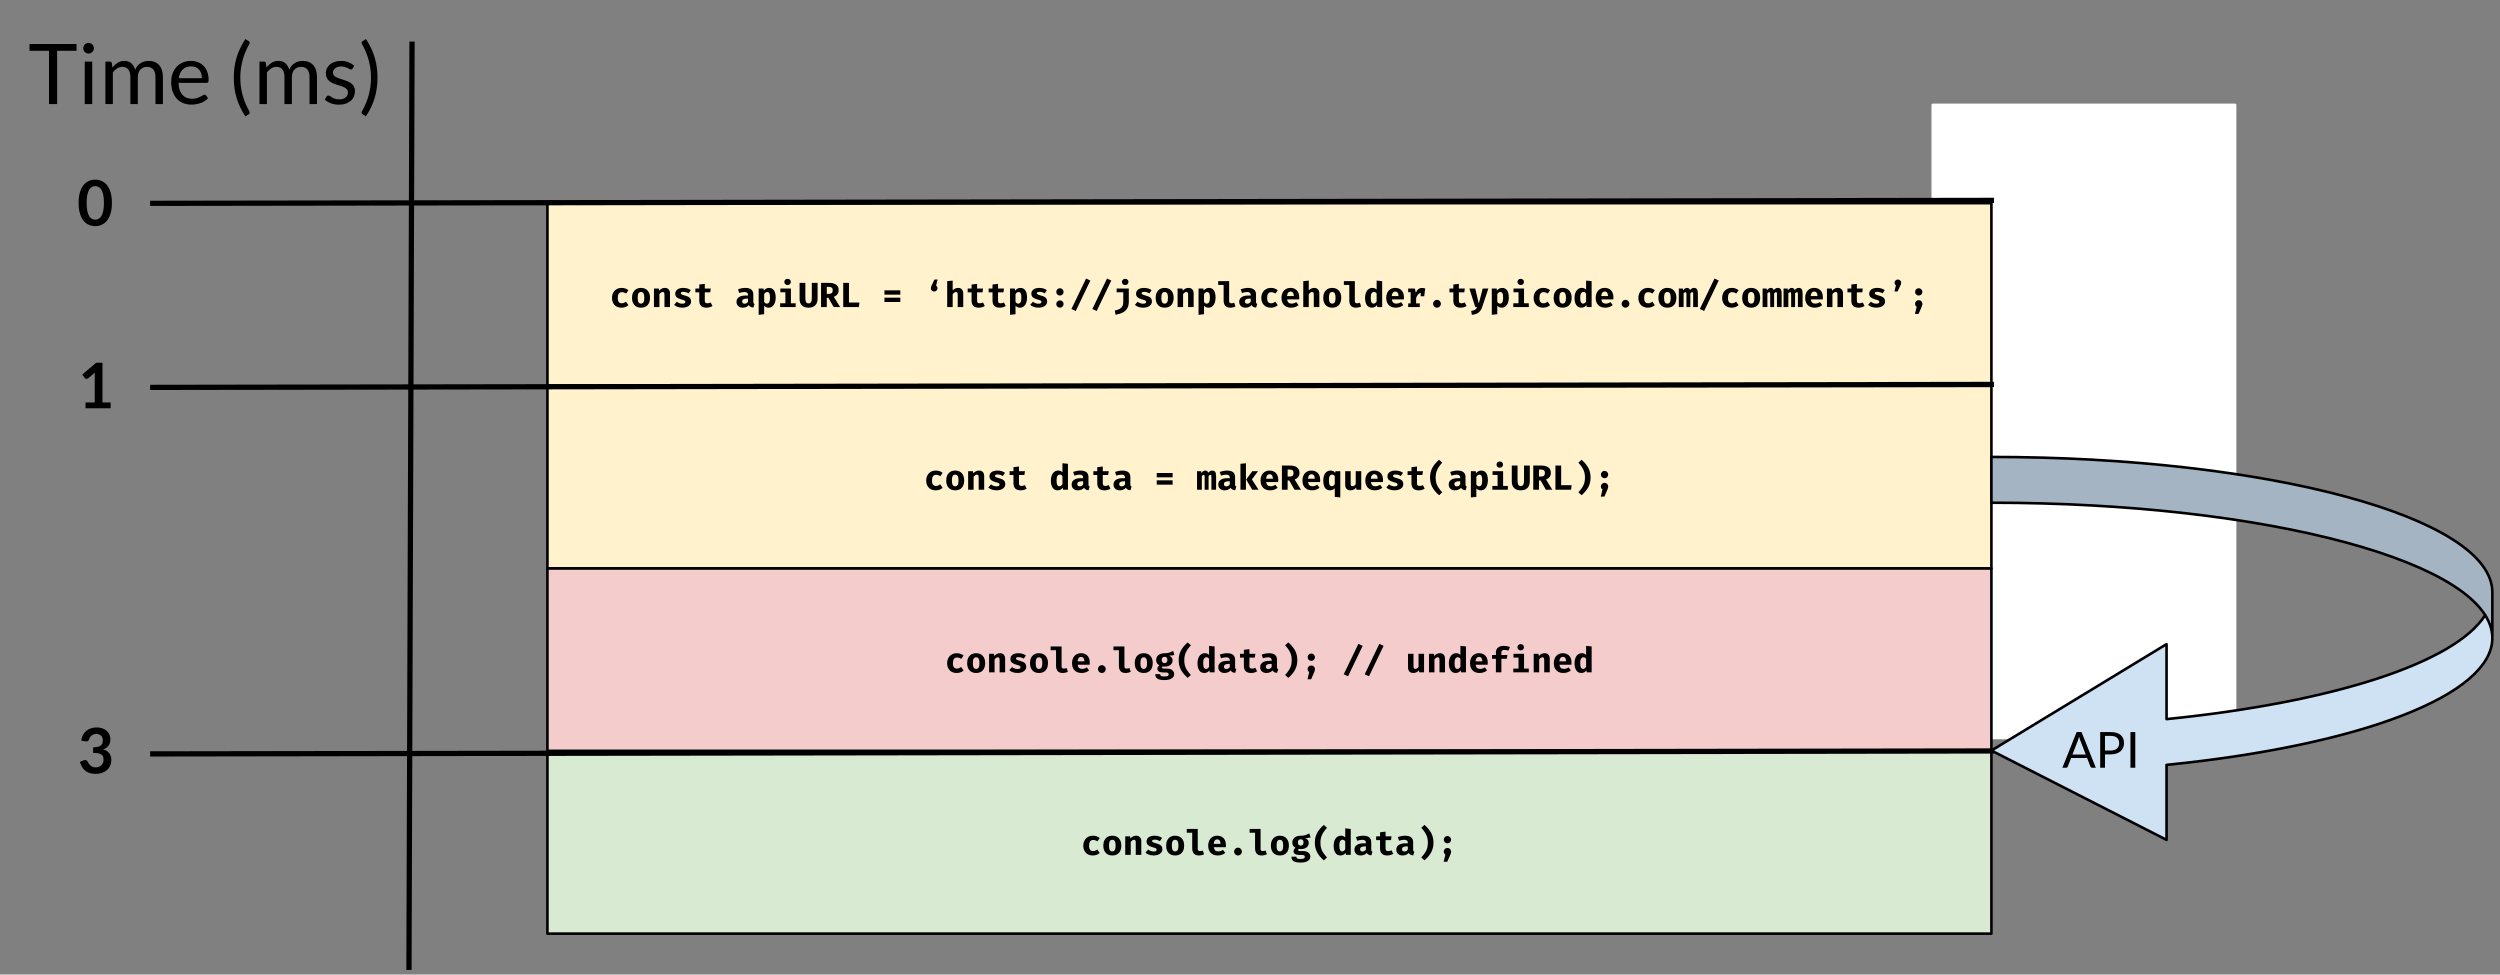 <?xml version="1.0" standalone="yes"?>

<svg version="1.1" viewBox="0.0 0.0 954.43 372.039" fill="none" stroke="none" stroke-linecap="square" stroke-miterlimit="10" xmlns="http://www.w3.org/2000/svg" xmlns:xlink="http://www.w3.org/1999/xlink"><rect x="0.0" y="0.0" width="954.43" height="372.039" fill="#808080" stroke="none"/><clipPath id="p.0"><path d="m0 0l954.43 0l0 372.039l-954.43 0l0 -372.039z" clip-rule="nonzero"></path></clipPath><g clip-path="url(#p.0)"><path fill="#000000" fill-opacity="0.0" d="m0 0l954.43 0l0 372.039l-954.43 0z" fill-rule="evenodd"></path><path fill="#ffffff" d="m737.885 40.05l115.402 0l0 241.669l-115.402 0z" fill-rule="evenodd"></path><path stroke="#ffffff" stroke-width="1.0" stroke-linejoin="round" stroke-linecap="butt" d="m737.885 40.05l115.402 0l0 241.669l-115.402 0z" fill-rule="evenodd"></path><path fill="#fff2cc" d="m208.987 77.562l551.276 0l0 69.732l-551.276 0z" fill-rule="evenodd"></path><path stroke="#000000" stroke-width="1.0" stroke-linejoin="round" stroke-linecap="butt" d="m208.987 77.562l551.276 0l0 69.732l-551.276 0z" fill-rule="evenodd"></path><path fill="#000000" d="m237.412 115.79q0.406 0 0.781 -0.156q0.375 -0.156 0.797 -0.453l0.938 1.344q-0.516 0.422 -1.188 0.688q-0.656 0.25 -1.438 0.25q-1.141 0 -1.969 -0.469q-0.812 -0.469 -1.25 -1.312q-0.438 -0.844 -0.438 -1.938q0 -1.109 0.453 -1.969q0.453 -0.875 1.281 -1.359q0.828 -0.5 1.953 -0.5q0.781 0 1.406 0.219q0.641 0.219 1.188 0.672l-0.906 1.266q-0.781 -0.531 -1.594 -0.531q-1.578 0 -1.578 2.203q0 1.094 0.406 1.578q0.406 0.469 1.156 0.469zm7.309 -5.875q1.609 0 2.516 1.016q0.922 1.016 0.922 2.734q0 1.797 -0.906 2.797q-0.906 1.0 -2.531 1.0q-1.625 0 -2.531 -1.0q-0.906 -1.0 -0.906 -2.781q0 -1.125 0.406 -1.969q0.406 -0.859 1.188 -1.328q0.781 -0.469 1.844 -0.469zm0 1.562q-0.656 0 -0.969 0.531q-0.297 0.516 -0.297 1.672q0 1.172 0.297 1.703q0.312 0.531 0.969 0.531q0.656 0 0.953 -0.531q0.312 -0.547 0.312 -1.719q0 -1.141 -0.312 -1.656q-0.297 -0.531 -0.953 -0.531zm4.934 -1.328l1.828 0l0.156 0.812q0.484 -0.531 1.0 -0.781q0.531 -0.266 1.203 -0.266q0.906 0 1.422 0.562q0.516 0.547 0.516 1.547l0 5.203l-2.109 0l0 -4.578q0 -0.672 -0.141 -0.922q-0.141 -0.25 -0.531 -0.25q-0.328 0 -0.625 0.203q-0.297 0.203 -0.625 0.609l0 4.938l-2.094 0l0 -7.078zm10.825 5.797q0.547 0 0.859 -0.156q0.312 -0.172 0.312 -0.516q0 -0.234 -0.125 -0.375q-0.125 -0.156 -0.469 -0.297q-0.344 -0.141 -1.078 -0.328q-1.062 -0.281 -1.625 -0.781q-0.562 -0.5 -0.562 -1.391q0 -0.969 0.797 -1.578q0.812 -0.609 2.266 -0.609q1.688 0 2.875 0.859l-0.844 1.234q-0.969 -0.594 -1.953 -0.594q-0.531 0 -0.781 0.141q-0.234 0.125 -0.234 0.406q0 0.188 0.125 0.312q0.125 0.125 0.469 0.266q0.359 0.125 1.062 0.328q0.766 0.219 1.25 0.469q0.484 0.25 0.75 0.688q0.266 0.422 0.266 1.078q0 0.75 -0.453 1.281q-0.453 0.531 -1.219 0.812q-0.75 0.266 -1.672 0.266q-0.984 0 -1.781 -0.281q-0.797 -0.281 -1.359 -0.797l1.047 -1.188q0.969 0.75 2.078 0.75zm11.528 0.875q-1.0 0.641 -2.312 0.641q-1.359 0 -2.047 -0.688q-0.688 -0.703 -0.688 -1.953l0 -3.219l-1.484 0l0 -1.453l1.484 0l0 -1.531l2.109 -0.25l0 1.781l2.281 0l-0.219 1.453l-2.062 0l0 3.219q0 0.516 0.234 0.75q0.25 0.219 0.781 0.219q0.656 0 1.234 -0.328l0.688 1.359zm15.587 -1.641q0 0.391 0.109 0.578q0.109 0.188 0.359 0.281l-0.438 1.391q-0.641 -0.062 -1.078 -0.281q-0.422 -0.234 -0.656 -0.656q-0.406 0.469 -1.016 0.719q-0.609 0.25 -1.312 0.25q-1.094 0 -1.75 -0.625q-0.641 -0.625 -0.641 -1.609q0 -1.141 0.906 -1.766q0.906 -0.641 2.547 -0.641l0.938 0l0 -0.266q0 -1.078 -1.391 -1.078q-0.359 0 -0.906 0.094q-0.531 0.094 -1.047 0.266l-0.469 -1.391q0.672 -0.25 1.406 -0.391q0.75 -0.141 1.344 -0.141q3.094 0 3.094 2.5l0 2.766zm-3.312 0.766q0.359 0 0.719 -0.203q0.375 -0.203 0.562 -0.562l0 -1.172l-0.516 0q-1.703 0 -1.703 1.078q0 0.406 0.234 0.641q0.25 0.219 0.703 0.219zm9.262 -6.031q1.344 0 1.969 0.984q0.625 0.969 0.625 2.766q0 1.094 -0.328 1.953q-0.328 0.859 -0.938 1.359q-0.609 0.484 -1.453 0.484q-1.031 0 -1.688 -0.734l0 3.234l-2.094 0.219l0 -10.031l1.859 0l0.094 0.781q0.422 -0.516 0.922 -0.766q0.516 -0.25 1.031 -0.25zm-0.641 1.562q-0.672 0 -1.172 0.812l0 2.984q0.234 0.328 0.484 0.484q0.25 0.156 0.562 0.156q0.594 0 0.891 -0.531q0.297 -0.531 0.297 -1.688q0 -1.25 -0.266 -1.734q-0.266 -0.484 -0.797 -0.484zm7.778 -5.031q0.547 0 0.891 0.344q0.344 0.328 0.344 0.844q0 0.516 -0.344 0.859q-0.344 0.328 -0.891 0.328q-0.547 0 -0.906 -0.344q-0.344 -0.344 -0.344 -0.844q0 -0.516 0.344 -0.844q0.359 -0.344 0.906 -0.344zm1.266 9.344l1.812 0l0 1.438l-5.922 0l0 -1.438l2.0 0l0 -4.203l-1.922 0l0 -1.438l4.031 0l0 5.641zm10.184 -1.656q0 0.969 -0.391 1.719q-0.391 0.75 -1.156 1.188q-0.766 0.422 -1.891 0.422q-1.688 0 -2.562 -0.891q-0.875 -0.906 -0.875 -2.438l0 -6.141l2.203 0l0 5.328q0 0.891 0.094 1.422q0.094 0.531 0.359 0.812q0.266 0.266 0.781 0.266q0.5 0 0.766 -0.266q0.281 -0.281 0.375 -0.812q0.094 -0.531 0.094 -1.422l0 -5.328l2.203 0l0 6.141zm8.044 -3.328q0 0.938 -0.5 1.578q-0.5 0.625 -1.344 0.953l2.406 3.891l-2.469 0l-2.0 -3.531l-0.625 0l0 3.531l-2.188 0l0 -9.234l2.906 0q1.906 0 2.859 0.703q0.953 0.688 0.953 2.109zm-2.266 0q0 -0.672 -0.375 -0.969q-0.375 -0.312 -1.172 -0.312l-0.719 0l0 2.672l0.812 0q0.719 0 1.078 -0.328q0.375 -0.344 0.375 -1.062zm4.012 -2.812l2.188 0l0 7.5l4.0 0l-0.219 1.734l-5.969 0l0 -9.234zm21.791 4.516l-6.062 0l0 -1.656l6.062 0l0 1.656zm0 2.781l-6.062 0l0 -1.641l6.062 0l0 1.641zm14.181 -5.203q0 0.5 -0.375 0.859q-0.359 0.344 -0.891 0.344q-0.531 0 -0.891 -0.344q-0.359 -0.359 -0.359 -0.859q0 -0.297 0.094 -0.609q0.094 -0.312 0.328 -0.781l0.953 -1.984l1.203 0l-0.578 2.359q0.516 0.359 0.516 1.016zm5.809 0.766q0.906 -0.938 2.094 -0.938q0.922 0 1.422 0.562q0.516 0.547 0.516 1.547l0 5.203l-2.109 0l0 -4.609q0 -0.641 -0.141 -0.891q-0.141 -0.25 -0.531 -0.25q-0.328 0 -0.625 0.219q-0.297 0.219 -0.625 0.641l0 4.891l-2.094 0l0 -9.891l2.094 -0.219l0 3.734zm12.262 5.969q-1.0 0.641 -2.312 0.641q-1.359 0 -2.047 -0.688q-0.688 -0.703 -0.688 -1.953l0 -3.219l-1.484 0l0 -1.453l1.484 0l0 -1.531l2.109 -0.25l0 1.781l2.281 0l-0.219 1.453l-2.062 0l0 3.219q0 0.516 0.234 0.75q0.25 0.219 0.781 0.219q0.656 0 1.234 -0.328l0.688 1.359zm7.997 0q-1.0 0.641 -2.312 0.641q-1.359 0 -2.047 -0.688q-0.688 -0.703 -0.688 -1.953l0 -3.219l-1.484 0l0 -1.453l1.484 0l0 -1.531l2.109 -0.25l0 1.781l2.281 0l-0.219 1.453l-2.062 0l0 3.219q0 0.516 0.234 0.75q0.25 0.219 0.781 0.219q0.656 0 1.234 -0.328l0.688 1.359zm5.544 -6.906q1.344 0 1.969 0.984q0.625 0.969 0.625 2.766q0 1.094 -0.328 1.953q-0.328 0.859 -0.938 1.359q-0.609 0.484 -1.453 0.484q-1.031 0 -1.688 -0.734l0 3.234l-2.094 0.219l0 -10.031l1.859 0l0.094 0.781q0.422 -0.516 0.922 -0.766q0.516 -0.25 1.031 -0.25zm-0.641 1.562q-0.672 0 -1.172 0.812l0 2.984q0.234 0.328 0.484 0.484q0.25 0.156 0.562 0.156q0.594 0 0.891 -0.531q0.297 -0.531 0.297 -1.688q0 -1.25 -0.266 -1.734q-0.266 -0.484 -0.797 -0.484zm7.559 4.469q0.547 0 0.859 -0.156q0.312 -0.172 0.312 -0.516q0 -0.234 -0.125 -0.375q-0.125 -0.156 -0.469 -0.297q-0.344 -0.141 -1.078 -0.328q-1.062 -0.281 -1.625 -0.781q-0.562 -0.5 -0.562 -1.391q0 -0.969 0.797 -1.578q0.812 -0.609 2.266 -0.609q1.688 0 2.875 0.859l-0.844 1.234q-0.969 -0.594 -1.953 -0.594q-0.531 0 -0.781 0.141q-0.234 0.125 -0.234 0.406q0 0.188 0.125 0.312q0.125 0.125 0.469 0.266q0.359 0.125 1.062 0.328q0.766 0.219 1.25 0.469q0.484 0.25 0.75 0.688q0.266 0.422 0.266 1.078q0 0.75 -0.453 1.281q-0.453 0.531 -1.219 0.812q-0.75 0.266 -1.672 0.266q-0.984 0 -1.781 -0.281q-0.797 -0.281 -1.359 -0.797l1.047 -1.188q0.969 0.75 2.078 0.75zm6.825 -4.5q0 -0.578 0.406 -0.984q0.406 -0.422 1.0 -0.422q0.578 0 0.984 0.422q0.406 0.406 0.406 0.984q0 0.562 -0.406 0.984q-0.406 0.406 -0.984 0.406q-0.594 0 -1.0 -0.406q-0.406 -0.422 -0.406 -0.984zm0 4.594q0 -0.562 0.406 -0.969q0.406 -0.406 1.0 -0.406q0.578 0 0.984 0.406q0.406 0.406 0.406 0.969q0 0.594 -0.406 1.016q-0.406 0.406 -0.984 0.406q-0.594 0 -1.0 -0.406q-0.406 -0.422 -0.406 -1.016zm5.794 1.922l5.594 -11.625l1.625 0.766l-5.578 11.625l-1.641 -0.766zm7.997 0l5.594 -11.625l1.625 0.766l-5.578 11.625l-1.641 -0.766zm12.544 -11.516q0.531 0 0.875 0.344q0.359 0.328 0.359 0.844q0 0.5 -0.359 0.844q-0.344 0.344 -0.875 0.344q-0.562 0 -0.922 -0.328q-0.344 -0.344 -0.344 -0.859q0 -0.516 0.359 -0.844q0.359 -0.344 0.906 -0.344zm1.359 8.734q0 1.5 -0.562 2.484q-0.562 1.0 -1.672 1.594q-1.094 0.594 -2.812 0.922l-0.312 -1.609q1.125 -0.25 1.828 -0.625q0.703 -0.375 1.062 -1.0q0.359 -0.641 0.359 -1.641l0 -3.719l-2.531 0l0 -1.438l4.641 0l0 5.031zm5.466 0.766q0.547 0 0.859 -0.156q0.312 -0.172 0.312 -0.516q0 -0.234 -0.125 -0.375q-0.125 -0.156 -0.469 -0.297q-0.344 -0.141 -1.078 -0.328q-1.062 -0.281 -1.625 -0.781q-0.562 -0.5 -0.562 -1.391q0 -0.969 0.797 -1.578q0.812 -0.609 2.266 -0.609q1.688 0 2.875 0.859l-0.844 1.234q-0.969 -0.594 -1.953 -0.594q-0.531 0 -0.781 0.141q-0.234 0.125 -0.234 0.406q0 0.188 0.125 0.312q0.125 0.125 0.469 0.266q0.359 0.125 1.062 0.328q0.766 0.219 1.25 0.469q0.484 0.25 0.75 0.688q0.266 0.422 0.266 1.078q0 0.75 -0.453 1.281q-0.453 0.531 -1.219 0.812q-0.75 0.266 -1.672 0.266q-0.984 0 -1.781 -0.281q-0.797 -0.281 -1.359 -0.797l1.047 -1.188q0.969 0.75 2.078 0.75zm8.231 -6.031q1.609 0 2.516 1.016q0.922 1.016 0.922 2.734q0 1.797 -0.906 2.797q-0.906 1.0 -2.531 1.0q-1.625 0 -2.531 -1.0q-0.906 -1.0 -0.906 -2.781q0 -1.125 0.406 -1.969q0.406 -0.859 1.188 -1.328q0.781 -0.469 1.844 -0.469zm0 1.562q-0.656 0 -0.969 0.531q-0.297 0.516 -0.297 1.672q0 1.172 0.297 1.703q0.312 0.531 0.969 0.531q0.656 0 0.953 -0.531q0.312 -0.547 0.312 -1.719q0 -1.141 -0.312 -1.656q-0.297 -0.531 -0.953 -0.531zm4.934 -1.328l1.828 0l0.156 0.812q0.484 -0.531 1.0 -0.781q0.531 -0.266 1.203 -0.266q0.906 0 1.422 0.562q0.516 0.547 0.516 1.547l0 5.203l-2.109 0l0 -4.578q0 -0.672 -0.141 -0.922q-0.141 -0.25 -0.531 -0.25q-0.328 0 -0.625 0.203q-0.297 0.203 -0.625 0.609l0 4.938l-2.094 0l0 -7.078zm11.903 -0.234q1.344 0 1.969 0.984q0.625 0.969 0.625 2.766q0 1.094 -0.328 1.953q-0.328 0.859 -0.938 1.359q-0.609 0.484 -1.453 0.484q-1.031 0 -1.688 -0.734l0 3.234l-2.094 0.219l0 -10.031l1.859 0l0.094 0.781q0.422 -0.516 0.922 -0.766q0.516 -0.25 1.031 -0.25zm-0.641 1.562q-0.672 0 -1.172 0.812l0 2.984q0.234 0.328 0.484 0.484q0.25 0.156 0.562 0.156q0.594 0 0.891 -0.531q0.297 -0.531 0.297 -1.688q0 -1.25 -0.266 -1.734q-0.266 -0.484 -0.797 -0.484zm8.419 3.531q0 0.781 0.906 0.781q0.5 0 1.016 -0.219l0.484 1.422q-0.844 0.469 -2.031 0.469q-1.234 0 -1.859 -0.719q-0.625 -0.719 -0.625 -2.016l0 -5.953l-2.078 0l0 -1.438l4.188 0l0 7.672zm10.262 0.172q0 0.391 0.109 0.578q0.109 0.188 0.359 0.281l-0.438 1.391q-0.641 -0.062 -1.078 -0.281q-0.422 -0.234 -0.656 -0.656q-0.406 0.469 -1.016 0.719q-0.609 0.25 -1.312 0.25q-1.094 0 -1.75 -0.625q-0.641 -0.625 -0.641 -1.609q0 -1.141 0.906 -1.766q0.906 -0.641 2.547 -0.641l0.938 0l0 -0.266q0 -1.078 -1.391 -1.078q-0.359 0 -0.906 0.094q-0.531 0.094 -1.047 0.266l-0.469 -1.391q0.672 -0.25 1.406 -0.391q0.75 -0.141 1.344 -0.141q3.094 0 3.094 2.5l0 2.766zm-3.312 0.766q0.359 0 0.719 -0.203q0.375 -0.203 0.562 -0.562l0 -1.172l-0.516 0q-1.703 0 -1.703 1.078q0 0.406 0.234 0.641q0.25 0.219 0.703 0.219zm9.106 -0.156q0.406 0 0.781 -0.156q0.375 -0.156 0.797 -0.453l0.938 1.344q-0.516 0.422 -1.188 0.688q-0.656 0.25 -1.438 0.25q-1.141 0 -1.969 -0.469q-0.812 -0.469 -1.25 -1.312q-0.438 -0.844 -0.438 -1.938q0 -1.109 0.453 -1.969q0.453 -0.875 1.281 -1.359q0.828 -0.5 1.953 -0.5q0.781 0 1.406 0.219q0.641 0.219 1.188 0.672l-0.906 1.266q-0.781 -0.531 -1.594 -0.531q-1.578 0 -1.578 2.203q0 1.094 0.406 1.578q0.406 0.469 1.156 0.469zm6.075 -1.484q0.188 1.609 1.703 1.609q0.906 0 1.812 -0.578l0.844 1.141q-0.531 0.453 -1.25 0.719q-0.719 0.266 -1.578 0.266q-1.188 0 -2.016 -0.469q-0.828 -0.484 -1.25 -1.328q-0.422 -0.844 -0.422 -1.969q0 -1.062 0.406 -1.922q0.406 -0.859 1.188 -1.359q0.781 -0.5 1.859 -0.5q1.016 0 1.766 0.438q0.75 0.422 1.156 1.25q0.406 0.812 0.406 1.953q0 0.438 -0.047 0.75l-4.578 0zm1.297 -2.984q-0.578 0 -0.922 0.422q-0.344 0.422 -0.406 1.281l2.594 0q-0.031 -1.703 -1.266 -1.703zm6.966 -0.469q0.906 -0.938 2.094 -0.938q0.922 0 1.422 0.562q0.516 0.547 0.516 1.547l0 5.203l-2.109 0l0 -4.609q0 -0.641 -0.141 -0.891q-0.141 -0.25 -0.531 -0.25q-0.328 0 -0.625 0.219q-0.297 0.219 -0.625 0.641l0 4.891l-2.094 0l0 -9.891l2.094 -0.219l0 3.734zm8.966 -0.938q1.609 0 2.516 1.016q0.922 1.016 0.922 2.734q0 1.797 -0.906 2.797q-0.906 1.0 -2.531 1.0q-1.625 0 -2.531 -1.0q-0.906 -1.0 -0.906 -2.781q0 -1.125 0.406 -1.969q0.406 -0.859 1.188 -1.328q0.781 -0.469 1.844 -0.469zm0 1.562q-0.656 0 -0.969 0.531q-0.297 0.516 -0.297 1.672q0 1.172 0.297 1.703q0.312 0.531 0.969 0.531q0.656 0 0.953 -0.531q0.312 -0.547 0.312 -1.719q0 -1.141 -0.312 -1.656q-0.297 -0.531 -0.953 -0.531zm8.622 3.531q0 0.781 0.906 0.781q0.5 0 1.016 -0.219l0.484 1.422q-0.844 0.469 -2.031 0.469q-1.234 0 -1.859 -0.719q-0.625 -0.719 -0.625 -2.016l0 -5.953l-2.078 0l0 -1.438l4.188 0l0 7.672zm10.434 -7.672l0 9.891l-1.859 0l-0.109 -0.766q-0.328 0.453 -0.828 0.734q-0.484 0.266 -1.141 0.266q-1.266 0 -1.938 -1.016q-0.656 -1.016 -0.656 -2.781q0 -1.094 0.344 -1.938q0.344 -0.859 0.984 -1.328q0.641 -0.484 1.5 -0.484q0.953 0 1.594 0.656l0 -3.453l2.109 0.219zm-3.141 4.125q-0.578 0 -0.906 0.547q-0.312 0.531 -0.312 1.672q0 1.234 0.281 1.734q0.297 0.5 0.812 0.5q0.672 0 1.156 -0.812l0 -3.062q-0.219 -0.297 -0.469 -0.438q-0.25 -0.141 -0.562 -0.141zm6.841 2.844q0.188 1.609 1.703 1.609q0.906 0 1.812 -0.578l0.844 1.141q-0.531 0.453 -1.25 0.719q-0.719 0.266 -1.578 0.266q-1.188 0 -2.016 -0.469q-0.828 -0.484 -1.25 -1.328q-0.422 -0.844 -0.422 -1.969q0 -1.062 0.406 -1.922q0.406 -0.859 1.188 -1.359q0.781 -0.5 1.859 -0.5q1.016 0 1.766 0.438q0.75 0.422 1.156 1.25q0.406 0.812 0.406 1.953q0 0.438 -0.047 0.75l-4.578 0zm1.297 -2.984q-0.578 0 -0.922 0.422q-0.344 0.422 -0.406 1.281l2.594 0q-0.031 -1.703 -1.266 -1.703zm10.262 -1.391q0.641 0 1.172 0.219l-0.375 2.953l-1.344 0l0 -1.297q-0.578 0.109 -1.031 0.641q-0.453 0.531 -0.719 1.344l0 2.031l1.406 0l0 1.406l-4.438 0l0 -1.406l0.938 0l0 -4.266l-0.938 0l0 -1.406l2.547 0l0.375 1.594q0.391 -0.906 0.969 -1.359q0.594 -0.453 1.438 -0.453zm4.184 6.031q0 -0.594 0.438 -1.031q0.438 -0.453 1.047 -0.453q0.609 0 1.047 0.453q0.438 0.438 0.438 1.031q0 0.609 -0.438 1.062q-0.438 0.438 -1.047 0.438q-0.609 0 -1.047 -0.438q-0.438 -0.453 -0.438 -1.062zm12.778 0.859q-1.0 0.641 -2.312 0.641q-1.359 0 -2.047 -0.688q-0.688 -0.703 -0.688 -1.953l0 -3.219l-1.484 0l0 -1.453l1.484 0l0 -1.531l2.109 -0.25l0 1.781l2.281 0l-0.219 1.453l-2.062 0l0 3.219q0 0.516 0.234 0.75q0.25 0.219 0.781 0.219q0.656 0 1.234 -0.328l0.688 1.359zm5.966 0.406q-0.484 1.422 -1.438 2.141q-0.938 0.734 -2.516 0.828l-0.25 -1.484q1.016 -0.141 1.5 -0.469q0.484 -0.312 0.781 -1.016l-0.734 0l-2.234 -7.078l2.219 0l1.375 5.734l1.5 -5.734l2.156 0l-2.359 7.078zm7.575 -7.312q1.344 0 1.969 0.984q0.625 0.969 0.625 2.766q0 1.094 -0.328 1.953q-0.328 0.859 -0.938 1.359q-0.609 0.484 -1.453 0.484q-1.031 0 -1.688 -0.734l0 3.234l-2.094 0.219l0 -10.031l1.859 0l0.094 0.781q0.422 -0.516 0.922 -0.766q0.516 -0.25 1.031 -0.25zm-0.641 1.562q-0.672 0 -1.172 0.812l0 2.984q0.234 0.328 0.484 0.484q0.25 0.156 0.562 0.156q0.594 0 0.891 -0.531q0.297 -0.531 0.297 -1.688q0 -1.25 -0.266 -1.734q-0.266 -0.484 -0.797 -0.484zm7.778 -5.031q0.547 0 0.891 0.344q0.344 0.328 0.344 0.844q0 0.516 -0.344 0.859q-0.344 0.328 -0.891 0.328q-0.547 0 -0.906 -0.344q-0.344 -0.344 -0.344 -0.844q0 -0.516 0.344 -0.844q0.359 -0.344 0.906 -0.344zm1.266 9.344l1.812 0l0 1.438l-5.922 0l0 -1.438l2.0 0l0 -4.203l-1.922 0l0 -1.438l4.031 0l0 5.641zm7.434 0q0.406 0 0.781 -0.156q0.375 -0.156 0.797 -0.453l0.938 1.344q-0.516 0.422 -1.188 0.688q-0.656 0.25 -1.438 0.25q-1.141 0 -1.969 -0.469q-0.812 -0.469 -1.25 -1.312q-0.438 -0.844 -0.438 -1.938q0 -1.109 0.453 -1.969q0.453 -0.875 1.281 -1.359q0.828 -0.5 1.953 -0.5q0.781 0 1.406 0.219q0.641 0.219 1.188 0.672l-0.906 1.266q-0.781 -0.531 -1.594 -0.531q-1.578 0 -1.578 2.203q0 1.094 0.406 1.578q0.406 0.469 1.156 0.469zm7.309 -5.875q1.609 0 2.516 1.016q0.922 1.016 0.922 2.734q0 1.797 -0.906 2.797q-0.906 1.0 -2.531 1.0q-1.625 0 -2.531 -1.0q-0.906 -1.0 -0.906 -2.781q0 -1.125 0.406 -1.969q0.406 -0.859 1.188 -1.328q0.781 -0.469 1.844 -0.469zm0 1.562q-0.656 0 -0.969 0.531q-0.297 0.516 -0.297 1.672q0 1.172 0.297 1.703q0.312 0.531 0.969 0.531q0.656 0 0.953 -0.531q0.312 -0.547 0.312 -1.719q0 -1.141 -0.312 -1.656q-0.297 -0.531 -0.953 -0.531zm11.059 -4.141l0 9.891l-1.859 0l-0.109 -0.766q-0.328 0.453 -0.828 0.734q-0.484 0.266 -1.141 0.266q-1.266 0 -1.938 -1.016q-0.656 -1.016 -0.656 -2.781q0 -1.094 0.344 -1.938q0.344 -0.859 0.984 -1.328q0.641 -0.484 1.5 -0.484q0.953 0 1.594 0.656l0 -3.453l2.109 0.219zm-3.141 4.125q-0.578 0 -0.906 0.547q-0.312 0.531 -0.312 1.672q0 1.234 0.281 1.734q0.297 0.5 0.812 0.5q0.672 0 1.156 -0.812l0 -3.062q-0.219 -0.297 -0.469 -0.438q-0.25 -0.141 -0.562 -0.141zm6.841 2.844q0.188 1.609 1.703 1.609q0.906 0 1.812 -0.578l0.844 1.141q-0.531 0.453 -1.25 0.719q-0.719 0.266 -1.578 0.266q-1.188 0 -2.016 -0.469q-0.828 -0.484 -1.25 -1.328q-0.422 -0.844 -0.422 -1.969q0 -1.062 0.406 -1.922q0.406 -0.859 1.188 -1.359q0.781 -0.5 1.859 -0.5q1.016 0 1.766 0.438q0.75 0.422 1.156 1.25q0.406 0.812 0.406 1.953q0 0.438 -0.047 0.75l-4.578 0zm1.297 -2.984q-0.578 0 -0.922 0.422q-0.344 0.422 -0.406 1.281l2.594 0q-0.031 -1.703 -1.266 -1.703zm6.45 4.641q0 -0.594 0.438 -1.031q0.438 -0.453 1.047 -0.453q0.609 0 1.047 0.453q0.438 0.438 0.438 1.031q0 0.609 -0.438 1.062q-0.438 0.438 -1.047 0.438q-0.609 0 -1.047 -0.438q-0.438 -0.453 -0.438 -1.062zm10.169 -0.172q0.406 0 0.781 -0.156q0.375 -0.156 0.797 -0.453l0.938 1.344q-0.516 0.422 -1.188 0.688q-0.656 0.25 -1.438 0.25q-1.141 0 -1.969 -0.469q-0.812 -0.469 -1.25 -1.312q-0.438 -0.844 -0.438 -1.938q0 -1.109 0.453 -1.969q0.453 -0.875 1.281 -1.359q0.828 -0.5 1.953 -0.5q0.781 0 1.406 0.219q0.641 0.219 1.188 0.672l-0.906 1.266q-0.781 -0.531 -1.594 -0.531q-1.578 0 -1.578 2.203q0 1.094 0.406 1.578q0.406 0.469 1.156 0.469zm7.309 -5.875q1.609 0 2.516 1.016q0.922 1.016 0.922 2.734q0 1.797 -0.906 2.797q-0.906 1.0 -2.531 1.0q-1.625 0 -2.531 -1.0q-0.906 -1.0 -0.906 -2.781q0 -1.125 0.406 -1.969q0.406 -0.859 1.188 -1.328q0.781 -0.469 1.844 -0.469zm0 1.562q-0.656 0 -0.969 0.531q-0.297 0.516 -0.297 1.672q0 1.172 0.297 1.703q0.312 0.531 0.969 0.531q0.656 0 0.953 -0.531q0.312 -0.547 0.312 -1.719q0 -1.141 -0.312 -1.656q-0.297 -0.531 -0.953 -0.531zm10.169 -1.562q0.766 0 1.109 0.5q0.359 0.5 0.359 1.578l0 5.234l-1.797 0l0 -5.0q0 -0.391 -0.078 -0.531q-0.078 -0.141 -0.281 -0.141q-0.359 0 -0.719 0.453l0 5.219l-1.5 0l0 -5.0q0 -0.391 -0.078 -0.531q-0.062 -0.141 -0.266 -0.141q-0.375 0 -0.734 0.453l0 5.219l-1.828 0l0 -7.078l1.531 0l0.156 0.688q0.344 -0.484 0.672 -0.703q0.344 -0.219 0.797 -0.219q0.422 0 0.688 0.203q0.281 0.203 0.406 0.625q0.719 -0.828 1.562 -0.828zm2.216 8.047l5.594 -11.625l1.625 0.766l-5.578 11.625l-1.641 -0.766zm12.294 -2.172q0.406 0 0.781 -0.156q0.375 -0.156 0.797 -0.453l0.938 1.344q-0.516 0.422 -1.188 0.688q-0.656 0.25 -1.438 0.25q-1.141 0 -1.969 -0.469q-0.812 -0.469 -1.25 -1.312q-0.438 -0.844 -0.438 -1.938q0 -1.109 0.453 -1.969q0.453 -0.875 1.281 -1.359q0.828 -0.5 1.953 -0.5q0.781 0 1.406 0.219q0.641 0.219 1.188 0.672l-0.906 1.266q-0.781 -0.531 -1.594 -0.531q-1.578 0 -1.578 2.203q0 1.094 0.406 1.578q0.406 0.469 1.156 0.469zm7.309 -5.875q1.609 0 2.516 1.016q0.922 1.016 0.922 2.734q0 1.797 -0.906 2.797q-0.906 1.0 -2.531 1.0q-1.625 0 -2.531 -1.0q-0.906 -1.0 -0.906 -2.781q0 -1.125 0.406 -1.969q0.406 -0.859 1.188 -1.328q0.781 -0.469 1.844 -0.469zm0 1.562q-0.656 0 -0.969 0.531q-0.297 0.516 -0.297 1.672q0 1.172 0.297 1.703q0.312 0.531 0.969 0.531q0.656 0 0.953 -0.531q0.312 -0.547 0.312 -1.719q0 -1.141 -0.312 -1.656q-0.297 -0.531 -0.953 -0.531zm10.169 -1.562q0.766 0 1.109 0.5q0.359 0.5 0.359 1.578l0 5.234l-1.797 0l0 -5.0q0 -0.391 -0.078 -0.531q-0.078 -0.141 -0.281 -0.141q-0.359 0 -0.719 0.453l0 5.219l-1.5 0l0 -5.0q0 -0.391 -0.078 -0.531q-0.062 -0.141 -0.266 -0.141q-0.375 0 -0.734 0.453l0 5.219l-1.828 0l0 -7.078l1.531 0l0.156 0.688q0.344 -0.484 0.672 -0.703q0.344 -0.219 0.797 -0.219q0.422 0 0.688 0.203q0.281 0.203 0.406 0.625q0.719 -0.828 1.562 -0.828zm7.997 0q0.766 0 1.109 0.5q0.359 0.5 0.359 1.578l0 5.234l-1.797 0l0 -5.0q0 -0.391 -0.078 -0.531q-0.078 -0.141 -0.281 -0.141q-0.359 0 -0.719 0.453l0 5.219l-1.5 0l0 -5.0q0 -0.391 -0.078 -0.531q-0.062 -0.141 -0.266 -0.141q-0.375 0 -0.734 0.453l0 5.219l-1.828 0l0 -7.078l1.531 0l0.156 0.688q0.344 -0.484 0.672 -0.703q0.344 -0.219 0.797 -0.219q0.422 0 0.688 0.203q0.281 0.203 0.406 0.625q0.719 -0.828 1.562 -0.828zm4.591 4.391q0.188 1.609 1.703 1.609q0.906 0 1.812 -0.578l0.844 1.141q-0.531 0.453 -1.25 0.719q-0.719 0.266 -1.578 0.266q-1.188 0 -2.016 -0.469q-0.828 -0.484 -1.25 -1.328q-0.422 -0.844 -0.422 -1.969q0 -1.062 0.406 -1.922q0.406 -0.859 1.188 -1.359q0.781 -0.5 1.859 -0.5q1.016 0 1.766 0.438q0.75 0.422 1.156 1.25q0.406 0.812 0.406 1.953q0 0.438 -0.047 0.75l-4.578 0zm1.297 -2.984q-0.578 0 -0.922 0.422q-0.344 0.422 -0.406 1.281l2.594 0q-0.031 -1.703 -1.266 -1.703zm4.872 -1.172l1.828 0l0.156 0.812q0.484 -0.531 1.0 -0.781q0.531 -0.266 1.203 -0.266q0.906 0 1.422 0.562q0.516 0.547 0.516 1.547l0 5.203l-2.109 0l0 -4.578q0 -0.672 -0.141 -0.922q-0.141 -0.25 -0.531 -0.25q-0.328 0 -0.625 0.203q-0.297 0.203 -0.625 0.609l0 4.938l-2.094 0l0 -7.078zm14.356 6.672q-1.0 0.641 -2.312 0.641q-1.359 0 -2.047 -0.688q-0.688 -0.703 -0.688 -1.953l0 -3.219l-1.484 0l0 -1.453l1.484 0l0 -1.531l2.109 -0.25l0 1.781l2.281 0l-0.219 1.453l-2.062 0l0 3.219q0 0.516 0.234 0.75q0.25 0.219 0.781 0.219q0.656 0 1.234 -0.328l0.688 1.359zm4.466 -0.875q0.547 0 0.859 -0.156q0.312 -0.172 0.312 -0.516q0 -0.234 -0.125 -0.375q-0.125 -0.156 -0.469 -0.297q-0.344 -0.141 -1.078 -0.328q-1.062 -0.281 -1.625 -0.781q-0.562 -0.5 -0.562 -1.391q0 -0.969 0.797 -1.578q0.812 -0.609 2.266 -0.609q1.688 0 2.875 0.859l-0.844 1.234q-0.969 -0.594 -1.953 -0.594q-0.531 0 -0.781 0.141q-0.234 0.125 -0.234 0.406q0 0.188 0.125 0.312q0.125 0.125 0.469 0.266q0.359 0.125 1.062 0.328q0.766 0.219 1.25 0.469q0.484 0.25 0.75 0.688q0.266 0.422 0.266 1.078q0 0.75 -0.453 1.281q-0.453 0.531 -1.219 0.812q-0.75 0.266 -1.672 0.266q-0.984 0 -1.781 -0.281q-0.797 -0.281 -1.359 -0.797l1.047 -1.188q0.969 0.75 2.078 0.75zm6.997 -8.016q0 -0.516 0.359 -0.859q0.359 -0.359 0.906 -0.359q0.531 0 0.891 0.359q0.359 0.344 0.359 0.859q0 0.281 -0.094 0.594q-0.094 0.312 -0.344 0.766l-0.938 2.0l-1.203 0l0.578 -2.359q-0.516 -0.375 -0.516 -1.0zm9.231 2.109q0.578 0 0.984 0.422q0.406 0.406 0.406 0.984q0 0.562 -0.406 0.984q-0.406 0.406 -0.984 0.406q-0.594 0 -1.0 -0.406q-0.406 -0.422 -0.406 -0.984q0 -0.578 0.406 -0.984q0.406 -0.422 1.0 -0.422zm0 4.562q0.594 0 0.984 0.406q0.406 0.391 0.406 0.984q0 0.344 -0.125 0.719q-0.125 0.375 -0.422 1.047l-0.922 2.109l-1.375 0l0.656 -2.734q-0.281 -0.188 -0.453 -0.484q-0.156 -0.312 -0.156 -0.672q0 -0.594 0.406 -0.984q0.406 -0.391 1.0 -0.391z" fill-rule="nonzero"></path><path fill="#fff2cc" d="m208.987 147.294l551.276 0l0 69.732l-551.276 0z" fill-rule="evenodd"></path><path stroke="#000000" stroke-width="1.0" stroke-linejoin="round" stroke-linecap="butt" d="m208.987 147.294l551.276 0l0 69.732l-551.276 0z" fill-rule="evenodd"></path><path fill="#000000" d="m357.364 185.523q0.406 0 0.781 -0.156q0.375 -0.156 0.797 -0.453l0.938 1.344q-0.516 0.422 -1.188 0.688q-0.656 0.25 -1.438 0.25q-1.141 0 -1.969 -0.469q-0.812 -0.469 -1.25 -1.312q-0.438 -0.844 -0.438 -1.938q0 -1.109 0.453 -1.969q0.453 -0.875 1.281 -1.359q0.828 -0.5 1.953 -0.5q0.781 0 1.406 0.219q0.641 0.219 1.188 0.672l-0.906 1.266q-0.781 -0.531 -1.594 -0.531q-1.578 0 -1.578 2.203q0 1.094 0.406 1.578q0.406 0.469 1.156 0.469zm7.309 -5.875q1.609 0 2.516 1.016q0.922 1.016 0.922 2.734q0 1.797 -0.906 2.797q-0.906 1.0 -2.531 1.0q-1.625 0 -2.531 -1.0q-0.906 -1.0 -0.906 -2.781q0 -1.125 0.406 -1.969q0.406 -0.859 1.188 -1.328q0.781 -0.469 1.844 -0.469zm0 1.562q-0.656 0 -0.969 0.531q-0.297 0.516 -0.297 1.672q0 1.172 0.297 1.703q0.312 0.531 0.969 0.531q0.656 0 0.953 -0.531q0.312 -0.547 0.312 -1.719q0 -1.141 -0.312 -1.656q-0.297 -0.531 -0.953 -0.531zm4.934 -1.328l1.828 0l0.156 0.812q0.484 -0.531 1.0 -0.781q0.531 -0.266 1.203 -0.266q0.906 0 1.422 0.562q0.516 0.547 0.516 1.547l0 5.203l-2.109 0l0 -4.578q0 -0.672 -0.141 -0.922q-0.141 -0.25 -0.531 -0.25q-0.328 0 -0.625 0.203q-0.297 0.203 -0.625 0.609l0 4.938l-2.094 0l0 -7.078zm10.825 5.797q0.547 0 0.859 -0.156q0.312 -0.172 0.312 -0.516q0 -0.234 -0.125 -0.375q-0.125 -0.156 -0.469 -0.297q-0.344 -0.141 -1.078 -0.328q-1.062 -0.281 -1.625 -0.781q-0.562 -0.5 -0.562 -1.391q0 -0.969 0.797 -1.578q0.812 -0.609 2.266 -0.609q1.688 0 2.875 0.859l-0.844 1.234q-0.969 -0.594 -1.953 -0.594q-0.531 0 -0.781 0.141q-0.234 0.125 -0.234 0.406q0 0.188 0.125 0.312q0.125 0.125 0.469 0.266q0.359 0.125 1.062 0.328q0.766 0.219 1.25 0.469q0.484 0.25 0.75 0.688q0.266 0.422 0.266 1.078q0 0.75 -0.453 1.281q-0.453 0.531 -1.219 0.812q-0.75 0.266 -1.672 0.266q-0.984 0 -1.781 -0.281q-0.797 -0.281 -1.359 -0.797l1.047 -1.188q0.969 0.75 2.078 0.75zm11.528 0.875q-1.0 0.641 -2.312 0.641q-1.359 0 -2.047 -0.688q-0.688 -0.703 -0.688 -1.953l0 -3.219l-1.484 0l0 -1.453l1.484 0l0 -1.531l2.109 -0.25l0 1.781l2.281 0l-0.219 1.453l-2.062 0l0 3.219q0 0.516 0.234 0.75q0.25 0.219 0.781 0.219q0.656 0 1.234 -0.328l0.688 1.359zm15.759 -9.484l0 9.891l-1.859 0l-0.109 -0.766q-0.328 0.453 -0.828 0.734q-0.484 0.266 -1.141 0.266q-1.266 0 -1.938 -1.016q-0.656 -1.016 -0.656 -2.781q0 -1.094 0.344 -1.938q0.344 -0.859 0.984 -1.328q0.641 -0.484 1.5 -0.484q0.953 0 1.594 0.656l0 -3.453l2.109 0.219zm-3.141 4.125q-0.578 0 -0.906 0.547q-0.312 0.531 -0.312 1.672q0 1.234 0.281 1.734q0.297 0.5 0.812 0.5q0.672 0 1.156 -0.812l0 -3.062q-0.219 -0.297 -0.469 -0.438q-0.25 -0.141 -0.562 -0.141zm10.966 3.719q0 0.391 0.109 0.578q0.109 0.188 0.359 0.281l-0.438 1.391q-0.641 -0.062 -1.078 -0.281q-0.422 -0.234 -0.656 -0.656q-0.406 0.469 -1.016 0.719q-0.609 0.25 -1.312 0.25q-1.094 0 -1.75 -0.625q-0.641 -0.625 -0.641 -1.609q0 -1.141 0.906 -1.766q0.906 -0.641 2.547 -0.641l0.938 0l0 -0.266q0 -1.078 -1.391 -1.078q-0.359 0 -0.906 0.094q-0.531 0.094 -1.047 0.266l-0.469 -1.391q0.672 -0.25 1.406 -0.391q0.75 -0.141 1.344 -0.141q3.094 0 3.094 2.5l0 2.766zm-3.312 0.766q0.359 0 0.719 -0.203q0.375 -0.203 0.562 -0.562l0 -1.172l-0.516 0q-1.703 0 -1.703 1.078q0 0.406 0.234 0.641q0.25 0.219 0.703 0.219zm11.716 0.875q-1.0 0.641 -2.312 0.641q-1.359 0 -2.047 -0.688q-0.688 -0.703 -0.688 -1.953l0 -3.219l-1.484 0l0 -1.453l1.484 0l0 -1.531l2.109 -0.25l0 1.781l2.281 0l-0.219 1.453l-2.062 0l0 3.219q0 0.516 0.234 0.75q0.25 0.219 0.781 0.219q0.656 0 1.234 -0.328l0.688 1.359zm7.591 -1.641q0 0.391 0.109 0.578q0.109 0.188 0.359 0.281l-0.438 1.391q-0.641 -0.062 -1.078 -0.281q-0.422 -0.234 -0.656 -0.656q-0.406 0.469 -1.016 0.719q-0.609 0.25 -1.312 0.25q-1.094 0 -1.75 -0.625q-0.641 -0.625 -0.641 -1.609q0 -1.141 0.906 -1.766q0.906 -0.641 2.547 -0.641l0.938 0l0 -0.266q0 -1.078 -1.391 -1.078q-0.359 0 -0.906 0.094q-0.531 0.094 -1.047 0.266l-0.469 -1.391q0.672 -0.25 1.406 -0.391q0.75 -0.141 1.344 -0.141q3.094 0 3.094 2.5l0 2.766zm-3.312 0.766q0.359 0 0.719 -0.203q0.375 -0.203 0.562 -0.562l0 -1.172l-0.516 0q-1.703 0 -1.703 1.078q0 0.406 0.234 0.641q0.25 0.219 0.703 0.219zm19.447 -3.438l-6.062 0l0 -1.656l6.062 0l0 1.656zm0 2.781l-6.062 0l0 -1.641l6.062 0l0 1.641zm15.134 -5.375q0.766 0 1.109 0.5q0.359 0.5 0.359 1.578l0 5.234l-1.797 0l0 -5.0q0 -0.391 -0.078 -0.531q-0.078 -0.141 -0.281 -0.141q-0.359 0 -0.719 0.453l0 5.219l-1.5 0l0 -5.0q0 -0.391 -0.078 -0.531q-0.062 -0.141 -0.266 -0.141q-0.375 0 -0.734 0.453l0 5.219l-1.828 0l0 -7.078l1.531 0l0.156 0.688q0.344 -0.484 0.672 -0.703q0.344 -0.219 0.797 -0.219q0.422 0 0.688 0.203q0.281 0.203 0.406 0.625q0.719 -0.828 1.562 -0.828zm8.716 5.266q0 0.391 0.109 0.578q0.109 0.188 0.359 0.281l-0.438 1.391q-0.641 -0.062 -1.078 -0.281q-0.422 -0.234 -0.656 -0.656q-0.406 0.469 -1.016 0.719q-0.609 0.25 -1.312 0.25q-1.094 0 -1.75 -0.625q-0.641 -0.625 -0.641 -1.609q0 -1.141 0.906 -1.766q0.906 -0.641 2.547 -0.641l0.938 0l0 -0.266q0 -1.078 -1.391 -1.078q-0.359 0 -0.906 0.094q-0.531 0.094 -1.047 0.266l-0.469 -1.391q0.672 -0.25 1.406 -0.391q0.75 -0.141 1.344 -0.141q3.094 0 3.094 2.5l0 2.766zm-3.312 0.766q0.359 0 0.719 -0.203q0.375 -0.203 0.562 -0.562l0 -1.172l-0.516 0q-1.703 0 -1.703 1.078q0 0.406 0.234 0.641q0.25 0.219 0.703 0.219zm7.45 1.281l-2.094 0l0 -9.891l2.094 -0.219l0 10.109zm2.281 -3.938l2.531 3.938l-2.406 0l-2.312 -3.875l2.328 -3.203l2.203 0l-2.344 3.141zm5.45 1.016q0.188 1.609 1.703 1.609q0.906 0 1.812 -0.578l0.844 1.141q-0.531 0.453 -1.25 0.719q-0.719 0.266 -1.578 0.266q-1.188 0 -2.016 -0.469q-0.828 -0.484 -1.25 -1.328q-0.422 -0.844 -0.422 -1.969q0 -1.062 0.406 -1.922q0.406 -0.859 1.188 -1.359q0.781 -0.5 1.859 -0.5q1.016 0 1.766 0.438q0.75 0.422 1.156 1.25q0.406 0.812 0.406 1.953q0 0.438 -0.047 0.75l-4.578 0zm1.297 -2.984q-0.578 0 -0.922 0.422q-0.344 0.422 -0.406 1.281l2.594 0q-0.031 -1.703 -1.266 -1.703zm11.419 -0.516q0 0.938 -0.5 1.578q-0.5 0.625 -1.344 0.953l2.406 3.891l-2.469 0l-2.0 -3.531l-0.625 0l0 3.531l-2.188 0l0 -9.234l2.906 0q1.906 0 2.859 0.703q0.953 0.688 0.953 2.109zm-2.266 0q0 -0.672 -0.375 -0.969q-0.375 -0.312 -1.172 -0.312l-0.719 0l0 2.672l0.812 0q0.719 0 1.078 -0.328q0.375 -0.344 0.375 -1.062zm5.544 3.5q0.188 1.609 1.703 1.609q0.906 0 1.812 -0.578l0.844 1.141q-0.531 0.453 -1.25 0.719q-0.719 0.266 -1.578 0.266q-1.188 0 -2.016 -0.469q-0.828 -0.484 -1.25 -1.328q-0.422 -0.844 -0.422 -1.969q0 -1.062 0.406 -1.922q0.406 -0.859 1.188 -1.359q0.781 -0.5 1.859 -0.5q1.016 0 1.766 0.438q0.75 0.422 1.156 1.25q0.406 0.812 0.406 1.953q0 0.438 -0.047 0.75l-4.578 0zm1.297 -2.984q-0.578 0 -0.922 0.422q-0.344 0.422 -0.406 1.281l2.594 0q-0.031 -1.703 -1.266 -1.703zm7.341 -1.406q0.516 0 0.953 0.203q0.453 0.203 0.766 0.609l0.094 -0.578l1.844 0l0 10.031l-2.109 -0.219l0 -3.328q-0.688 0.828 -1.812 0.828q-1.312 0 -1.953 -1.0q-0.625 -1.0 -0.625 -2.797q0 -1.094 0.328 -1.938q0.328 -0.859 0.969 -1.328q0.641 -0.484 1.547 -0.484zm0.531 1.547q-0.594 0 -0.906 0.531q-0.297 0.531 -0.297 1.688q0 1.234 0.266 1.734q0.281 0.484 0.812 0.484q0.672 0 1.141 -0.797l0 -3.062q-0.203 -0.297 -0.453 -0.438q-0.25 -0.141 -0.562 -0.141zm7.091 3.531q0 0.484 0.188 0.703q0.188 0.203 0.547 0.203q0.312 0 0.641 -0.203q0.344 -0.219 0.547 -0.578l0 -4.969l2.109 0l0 7.078l-1.844 0l-0.094 -0.828q-0.344 0.516 -0.938 0.797q-0.578 0.266 -1.234 0.266q-1.0 0 -1.516 -0.578q-0.5 -0.594 -0.5 -1.625l0 -5.109l2.094 0l0 4.844zm7.731 -0.688q0.188 1.609 1.703 1.609q0.906 0 1.812 -0.578l0.844 1.141q-0.531 0.453 -1.25 0.719q-0.719 0.266 -1.578 0.266q-1.188 0 -2.016 -0.469q-0.828 -0.484 -1.25 -1.328q-0.422 -0.844 -0.422 -1.969q0 -1.062 0.406 -1.922q0.406 -0.859 1.188 -1.359q0.781 -0.5 1.859 -0.5q1.016 0 1.766 0.438q0.75 0.422 1.156 1.25q0.406 0.812 0.406 1.953q0 0.438 -0.047 0.75l-4.578 0zm1.297 -2.984q-0.578 0 -0.922 0.422q-0.344 0.422 -0.406 1.281l2.594 0q-0.031 -1.703 -1.266 -1.703zm7.7 4.625q0.547 0 0.859 -0.156q0.312 -0.172 0.312 -0.516q0 -0.234 -0.125 -0.375q-0.125 -0.156 -0.469 -0.297q-0.344 -0.141 -1.078 -0.328q-1.062 -0.281 -1.625 -0.781q-0.562 -0.5 -0.562 -1.391q0 -0.969 0.797 -1.578q0.812 -0.609 2.266 -0.609q1.688 0 2.875 0.859l-0.844 1.234q-0.969 -0.594 -1.953 -0.594q-0.531 0 -0.781 0.141q-0.234 0.125 -0.234 0.406q0 0.188 0.125 0.312q0.125 0.125 0.469 0.266q0.359 0.125 1.062 0.328q0.766 0.219 1.25 0.469q0.484 0.25 0.75 0.688q0.266 0.422 0.266 1.078q0 0.75 -0.453 1.281q-0.453 0.531 -1.219 0.812q-0.75 0.266 -1.672 0.266q-0.984 0 -1.781 -0.281q-0.797 -0.281 -1.359 -0.797l1.047 -1.188q0.969 0.75 2.078 0.75zm11.528 0.875q-1.0 0.641 -2.312 0.641q-1.359 0 -2.047 -0.688q-0.688 -0.703 -0.688 -1.953l0 -3.219l-1.484 0l0 -1.453l1.484 0l0 -1.531l2.109 -0.25l0 1.781l2.281 0l-0.219 1.453l-2.062 0l0 3.219q0 0.516 0.234 0.75q0.25 0.219 0.781 0.219q0.656 0 1.234 -0.328l0.688 1.359zm4.184 -4.266q0 1.125 0.219 2.016q0.234 0.875 0.781 1.734q0.547 0.859 1.516 1.922l-1.219 1.109q-1.688 -1.453 -2.562 -3.062q-0.875 -1.625 -0.875 -3.719q0 -2.078 0.875 -3.688q0.875 -1.625 2.562 -3.078l1.219 1.109q-1.359 1.484 -1.938 2.766q-0.578 1.266 -0.578 2.891zm11.403 2.625q0 0.391 0.109 0.578q0.109 0.188 0.359 0.281l-0.438 1.391q-0.641 -0.062 -1.078 -0.281q-0.422 -0.234 -0.656 -0.656q-0.406 0.469 -1.016 0.719q-0.609 0.25 -1.312 0.25q-1.094 0 -1.75 -0.625q-0.641 -0.625 -0.641 -1.609q0 -1.141 0.906 -1.766q0.906 -0.641 2.547 -0.641l0.938 0l0 -0.266q0 -1.078 -1.391 -1.078q-0.359 0 -0.906 0.094q-0.531 0.094 -1.047 0.266l-0.469 -1.391q0.672 -0.25 1.406 -0.391q0.75 -0.141 1.344 -0.141q3.094 0 3.094 2.5l0 2.766zm-3.312 0.766q0.359 0 0.719 -0.203q0.375 -0.203 0.562 -0.562l0 -1.172l-0.516 0q-1.703 0 -1.703 1.078q0 0.406 0.234 0.641q0.25 0.219 0.703 0.219zm9.262 -6.031q1.344 0 1.969 0.984q0.625 0.969 0.625 2.766q0 1.094 -0.328 1.953q-0.328 0.859 -0.938 1.359q-0.609 0.484 -1.453 0.484q-1.031 0 -1.688 -0.734l0 3.234l-2.094 0.219l0 -10.031l1.859 0l0.094 0.781q0.422 -0.516 0.922 -0.766q0.516 -0.25 1.031 -0.25zm-0.641 1.562q-0.672 0 -1.172 0.812l0 2.984q0.234 0.328 0.484 0.484q0.25 0.156 0.562 0.156q0.594 0 0.891 -0.531q0.297 -0.531 0.297 -1.688q0 -1.25 -0.266 -1.734q-0.266 -0.484 -0.797 -0.484zm7.778 -5.031q0.547 0 0.891 0.344q0.344 0.328 0.344 0.844q0 0.516 -0.344 0.859q-0.344 0.328 -0.891 0.328q-0.547 0 -0.906 -0.344q-0.344 -0.344 -0.344 -0.844q0 -0.516 0.344 -0.844q0.359 -0.344 0.906 -0.344zm1.266 9.344l1.812 0l0 1.438l-5.922 0l0 -1.438l2.0 0l0 -4.203l-1.922 0l0 -1.438l4.031 0l0 5.641zm10.184 -1.656q0 0.969 -0.391 1.719q-0.391 0.75 -1.156 1.188q-0.766 0.422 -1.891 0.422q-1.688 0 -2.562 -0.891q-0.875 -0.906 -0.875 -2.438l0 -6.141l2.203 0l0 5.328q0 0.891 0.094 1.422q0.094 0.531 0.359 0.812q0.266 0.266 0.781 0.266q0.5 0 0.766 -0.266q0.281 -0.281 0.375 -0.812q0.094 -0.531 0.094 -1.422l0 -5.328l2.203 0l0 6.141zm8.044 -3.328q0 0.938 -0.5 1.578q-0.5 0.625 -1.344 0.953l2.406 3.891l-2.469 0l-2.0 -3.531l-0.625 0l0 3.531l-2.188 0l0 -9.234l2.906 0q1.906 0 2.859 0.703q0.953 0.688 0.953 2.109zm-2.266 0q0 -0.672 -0.375 -0.969q-0.375 -0.312 -1.172 -0.312l-0.719 0l0 2.672l0.812 0q0.719 0 1.078 -0.328q0.375 -0.344 0.375 -1.062zm4.012 -2.812l2.188 0l0 7.5l4.0 0l-0.219 1.734l-5.969 0l0 -9.234zm11.278 4.562q0 -1.625 -0.578 -2.891q-0.578 -1.281 -1.938 -2.766l1.219 -1.109q1.688 1.453 2.562 3.078q0.875 1.609 0.875 3.688q0 2.094 -0.875 3.719q-0.875 1.609 -2.562 3.062l-1.219 -1.109q0.969 -1.062 1.5 -1.922q0.547 -0.859 0.781 -1.734q0.234 -0.891 0.234 -2.016zm7.481 -2.516q0.578 0 0.984 0.422q0.406 0.406 0.406 0.984q0 0.562 -0.406 0.984q-0.406 0.406 -0.984 0.406q-0.594 0 -1.0 -0.406q-0.406 -0.422 -0.406 -0.984q0 -0.578 0.406 -0.984q0.406 -0.422 1.0 -0.422zm0 4.562q0.594 0 0.984 0.406q0.406 0.391 0.406 0.984q0 0.344 -0.125 0.719q-0.125 0.375 -0.422 1.047l-0.922 2.109l-1.375 0l0.656 -2.734q-0.281 -0.188 -0.453 -0.484q-0.156 -0.312 -0.156 -0.672q0 -0.594 0.406 -0.984q0.406 -0.391 1.0 -0.391z" fill-rule="nonzero"></path><path fill="#000000" fill-opacity="0.0" d="m157.297 16.874l-1.165 352.409" fill-rule="evenodd"></path><path stroke="#000000" stroke-width="2.0" stroke-linejoin="round" stroke-linecap="butt" d="m157.297 16.874l-1.165 352.409" fill-rule="evenodd"></path><path fill="#000000" fill-opacity="0.0" d="m0 0l157.291 0l0 58.488l-157.291 0z" fill-rule="evenodd"></path><path fill="#000000" d="m29.228 16.798l0 2.609l-7.422 0l0 20.312l-3.094 0l0 -20.312l-7.438 0l0 -2.609l17.953 0zm5.974 6.719l0 16.203l-2.844 0l0 -16.203l2.844 0zm0.641 -5.094q0 0.422 -0.172 0.781q-0.156 0.359 -0.438 0.641q-0.281 0.281 -0.656 0.438q-0.359 0.156 -0.781 0.156q-0.406 0 -0.781 -0.156q-0.359 -0.156 -0.641 -0.438q-0.266 -0.281 -0.438 -0.641q-0.156 -0.359 -0.156 -0.781q0 -0.422 0.156 -0.797q0.172 -0.375 0.438 -0.656q0.281 -0.281 0.641 -0.438q0.375 -0.156 0.781 -0.156q0.422 0 0.781 0.156q0.375 0.156 0.656 0.438q0.281 0.281 0.438 0.656q0.172 0.375 0.172 0.797zm4.395 21.297l0 -16.203l1.688 0q0.609 0 0.766 0.594l0.219 1.656q0.891 -1.109 2.0 -1.812q1.109 -0.703 2.578 -0.703q1.656 0 2.672 0.922q1.016 0.906 1.469 2.453q0.328 -0.875 0.875 -1.516q0.562 -0.641 1.25 -1.047q0.688 -0.422 1.453 -0.609q0.781 -0.203 1.578 -0.203q1.281 0 2.281 0.422q1.0 0.406 1.688 1.188q0.703 0.781 1.062 1.922q0.375 1.141 0.375 2.625l0 10.312l-2.844 0l0 -10.312q0 -1.906 -0.828 -2.891q-0.828 -0.984 -2.422 -0.984q-0.703 0 -1.344 0.25q-0.625 0.234 -1.109 0.719q-0.469 0.484 -0.75 1.219q-0.281 0.719 -0.281 1.688l0 10.312l-2.844 0l0 -10.312q0 -1.953 -0.797 -2.906q-0.781 -0.969 -2.281 -0.969q-1.047 0 -1.953 0.562q-0.906 0.562 -1.656 1.547l0 12.078l-2.844 0zm32.678 -16.469q1.453 0 2.688 0.5q1.234 0.484 2.125 1.406q0.906 0.922 1.406 2.281q0.5 1.344 0.5 3.062q0 0.672 -0.141 0.906q-0.141 0.219 -0.547 0.219l-10.781 0q0.031 1.531 0.406 2.672q0.391 1.141 1.062 1.906q0.672 0.75 1.594 1.125q0.938 0.375 2.094 0.375q1.062 0 1.844 -0.25q0.781 -0.25 1.328 -0.531q0.562 -0.297 0.938 -0.531q0.375 -0.25 0.656 -0.25q0.344 0 0.547 0.266l0.797 1.047q-0.531 0.641 -1.266 1.109q-0.734 0.469 -1.578 0.781q-0.844 0.297 -1.734 0.438q-0.891 0.156 -1.781 0.156q-1.672 0 -3.094 -0.562q-1.406 -0.562 -2.438 -1.656q-1.031 -1.109 -1.609 -2.719q-0.578 -1.625 -0.578 -3.719q0 -1.688 0.516 -3.156q0.516 -1.484 1.484 -2.562q0.984 -1.078 2.391 -1.688q1.406 -0.625 3.172 -0.625zm0.062 2.094q-2.062 0 -3.25 1.203q-1.172 1.188 -1.469 3.297l8.812 0q0 -0.984 -0.266 -1.812q-0.266 -0.828 -0.797 -1.422q-0.531 -0.609 -1.297 -0.938q-0.75 -0.328 -1.734 -0.328zm18.757 4.312q0 3.422 0.875 6.656q0.891 3.219 2.547 6.141q0.094 0.172 0.125 0.297q0.031 0.141 0.031 0.266q0 0.219 -0.109 0.359q-0.109 0.156 -0.281 0.266l-1.266 0.766q-1.203 -1.844 -2.047 -3.656q-0.844 -1.797 -1.359 -3.625q-0.516 -1.828 -0.766 -3.672q-0.234 -1.844 -0.234 -3.797q0 -1.938 0.234 -3.797q0.25 -1.859 0.766 -3.672q0.516 -1.812 1.359 -3.609q0.844 -1.812 2.047 -3.672l1.266 0.781q0.172 0.109 0.281 0.266q0.109 0.141 0.109 0.359q0 0.234 -0.156 0.547q-1.672 2.906 -2.547 6.141q-0.875 3.234 -0.875 6.656zm7.319 10.062l0 -16.203l1.688 0q0.609 0 0.766 0.594l0.219 1.656q0.891 -1.109 2.0 -1.812q1.109 -0.703 2.578 -0.703q1.656 0 2.672 0.922q1.016 0.906 1.469 2.453q0.328 -0.875 0.875 -1.516q0.562 -0.641 1.25 -1.047q0.688 -0.422 1.453 -0.609q0.781 -0.203 1.578 -0.203q1.281 0 2.281 0.422q1.0 0.406 1.688 1.188q0.703 0.781 1.062 1.922q0.375 1.141 0.375 2.625l0 10.312l-2.844 0l0 -10.312q0 -1.906 -0.828 -2.891q-0.828 -0.984 -2.422 -0.984q-0.703 0 -1.344 0.25q-0.625 0.234 -1.109 0.719q-0.469 0.484 -0.75 1.219q-0.281 0.719 -0.281 1.688l0 10.312l-2.844 0l0 -10.312q0 -1.953 -0.797 -2.906q-0.781 -0.969 -2.281 -0.969q-1.047 0 -1.953 0.562q-0.906 0.562 -1.656 1.547l0 12.078l-2.844 0zm35.538 -13.531q-0.188 0.344 -0.578 0.344q-0.25 0 -0.562 -0.172q-0.297 -0.172 -0.734 -0.391q-0.438 -0.219 -1.047 -0.406q-0.609 -0.188 -1.438 -0.188q-0.719 0 -1.297 0.188q-0.578 0.188 -0.984 0.516q-0.406 0.312 -0.625 0.734q-0.219 0.422 -0.219 0.922q0 0.625 0.359 1.047q0.359 0.406 0.953 0.719q0.594 0.297 1.344 0.531q0.75 0.234 1.547 0.5q0.797 0.266 1.547 0.594q0.75 0.312 1.344 0.797q0.594 0.469 0.953 1.172q0.359 0.688 0.359 1.672q0 1.109 -0.406 2.062q-0.391 0.953 -1.188 1.656q-0.781 0.688 -1.922 1.094q-1.125 0.391 -2.609 0.391q-1.703 0 -3.078 -0.547q-1.375 -0.547 -2.344 -1.422l0.672 -1.078q0.141 -0.219 0.312 -0.328q0.172 -0.109 0.469 -0.109q0.281 0 0.594 0.234q0.328 0.219 0.781 0.5q0.453 0.266 1.094 0.484q0.656 0.219 1.641 0.219q0.828 0 1.453 -0.203q0.625 -0.219 1.031 -0.578q0.422 -0.375 0.625 -0.859q0.203 -0.484 0.203 -1.031q0 -0.672 -0.359 -1.109q-0.359 -0.438 -0.953 -0.75q-0.594 -0.312 -1.359 -0.547q-0.75 -0.234 -1.547 -0.484q-0.797 -0.25 -1.562 -0.578q-0.75 -0.328 -1.344 -0.828q-0.594 -0.5 -0.953 -1.219q-0.359 -0.734 -0.359 -1.781q0 -0.922 0.375 -1.781q0.391 -0.859 1.125 -1.5q0.734 -0.656 1.812 -1.031q1.078 -0.391 2.453 -0.391q1.594 0 2.859 0.516q1.281 0.5 2.203 1.375l-0.641 1.047zm7.044 3.469q0 -3.422 -0.875 -6.656q-0.859 -3.234 -2.547 -6.141q-0.156 -0.312 -0.156 -0.547q0 -0.219 0.109 -0.359q0.109 -0.156 0.281 -0.266l1.266 -0.781q1.203 1.859 2.047 3.672q0.844 1.797 1.359 3.609q0.516 1.812 0.75 3.672q0.25 1.859 0.25 3.797q0 1.953 -0.25 3.797q-0.234 1.844 -0.75 3.672q-0.516 1.828 -1.359 3.625q-0.844 1.812 -2.047 3.656l-1.266 -0.766q-0.172 -0.109 -0.281 -0.266q-0.109 -0.141 -0.109 -0.359q0 -0.125 0.031 -0.266q0.031 -0.125 0.125 -0.297q1.672 -2.922 2.547 -6.141q0.875 -3.234 0.875 -6.656z" fill-rule="nonzero"></path><path fill="#000000" fill-opacity="0.0" d="m760.262 76.496l-701.953 1.134" fill-rule="evenodd"></path><path stroke="#000000" stroke-width="2.0" stroke-linejoin="round" stroke-linecap="butt" d="m760.262 76.496l-701.953 1.134" fill-rule="evenodd"></path><path fill="#000000" fill-opacity="0.0" d="m14.436 58.491l43.874 0l0 38.205l-43.874 0z" fill-rule="evenodd"></path><path fill="#000000" d="m42.725 77.461q0 2.266 -0.484 3.938q-0.484 1.672 -1.344 2.766q-0.859 1.094 -2.031 1.625q-1.156 0.531 -2.516 0.531q-1.359 0 -2.516 -0.531q-1.156 -0.531 -2.016 -1.625q-0.844 -1.094 -1.328 -2.766q-0.484 -1.672 -0.484 -3.938q0 -2.281 0.484 -3.953q0.484 -1.672 1.328 -2.75q0.859 -1.094 2.016 -1.625q1.156 -0.547 2.516 -0.547q1.359 0 2.516 0.547q1.172 0.531 2.031 1.625q0.859 1.078 1.344 2.75q0.484 1.672 0.484 3.953zm-3.047 0q0 -1.891 -0.281 -3.125q-0.281 -1.234 -0.75 -1.969q-0.453 -0.734 -1.062 -1.016q-0.594 -0.297 -1.234 -0.297q-0.641 0 -1.234 0.297q-0.594 0.281 -1.047 1.016q-0.453 0.734 -0.734 1.969q-0.266 1.234 -0.266 3.125q0 1.875 0.266 3.125q0.281 1.234 0.734 1.969q0.453 0.719 1.047 1.016q0.594 0.297 1.234 0.297q0.641 0 1.234 -0.297q0.609 -0.297 1.062 -1.016q0.469 -0.734 0.75 -1.969q0.281 -1.25 0.281 -3.125z" fill-rule="nonzero"></path><path fill="#000000" fill-opacity="0.0" d="m14.436 128.223l43.874 0l0 38.205l-43.874 0z" fill-rule="evenodd"></path><path fill="#000000" d="m32.647 153.647l3.516 0l0 -10.125q0 -0.578 0.031 -1.234l-2.5 2.094q-0.156 0.125 -0.328 0.188q-0.156 0.047 -0.312 0.047q-0.234 0 -0.438 -0.094q-0.188 -0.109 -0.281 -0.25l-0.938 -1.281l5.281 -4.5l2.438 0l0 15.156l3.125 0l0 2.219l-9.594 0l0 -2.219z" fill-rule="nonzero"></path><path fill="#cfe2f3" d="m760.262 286.538l66.868 -40.624l0 28.625l0 0c63.789 -6.433 110.111 -21.544 121.623 -39.676l0 0c15.536 24.471 -35.534 48.469 -121.623 57.15l0 28.625z" fill-rule="evenodd"></path><path fill="#a5b4c2" d="m951.507 243.6l0 0c0 -28.539 -85.623 -51.675 -191.244 -51.675l0 -17.474l0 0c105.621 0 191.244 23.136 191.244 51.675z" fill-rule="evenodd"></path><path fill="#000000" fill-opacity="0.0" d="m951.507 243.6l0 0c0 -28.539 -85.623 -51.675 -191.244 -51.675l0 -17.474l0 0c105.621 0 191.244 23.136 191.244 51.675l0 17.474l0 0c0 21.57 -49.586 40.871 -124.376 48.413l0 28.625l-66.868 -34.101l66.868 -40.624l0 28.625l0 0c63.789 -6.433 110.111 -21.544 121.623 -39.676" fill-rule="evenodd"></path><path stroke="#000000" stroke-width="1.0" stroke-linejoin="round" stroke-linecap="butt" d="m951.507 243.6l0 0c0 -28.539 -85.623 -51.675 -191.244 -51.675l0 -17.474l0 0c105.621 0 191.244 23.136 191.244 51.675l0 17.474l0 0c0 21.57 -49.586 40.871 -124.376 48.413l0 28.625l-66.868 -34.101l66.868 -40.624l0 28.625l0 0c63.789 -6.433 110.111 -21.544 121.623 -39.676" fill-rule="evenodd"></path><path fill="#000000" d="m800.125 293.096l-1.438 0q-0.234 0 -0.391 -0.125q-0.156 -0.125 -0.234 -0.312l-1.266 -3.281l-6.109 0l-1.281 3.281q-0.062 0.172 -0.234 0.312q-0.156 0.125 -0.391 0.125l-1.422 0l5.438 -13.609l1.875 0l5.453 13.609zm-8.922 -5.047l5.078 0l-2.141 -5.547q-0.203 -0.516 -0.406 -1.281q-0.109 0.391 -0.203 0.719q-0.094 0.328 -0.188 0.578l-2.141 5.531zm12.421 -0.047l0 5.094l-1.828 0l0 -13.609l4.016 0q1.297 0 2.25 0.297q0.953 0.297 1.578 0.859q0.625 0.547 0.938 1.328q0.312 0.766 0.312 1.734q0 0.938 -0.344 1.734q-0.328 0.781 -0.969 1.359q-0.641 0.562 -1.594 0.891q-0.938 0.312 -2.172 0.312l-2.188 0zm0 -1.469l2.188 0q0.797 0 1.391 -0.203q0.609 -0.203 1.016 -0.578q0.406 -0.375 0.609 -0.891q0.219 -0.531 0.219 -1.156q0 -1.312 -0.812 -2.031q-0.797 -0.734 -2.422 -0.734l-2.188 0l0 5.594zm11.571 6.562l-1.844 0l0 -13.609l1.844 0l0 13.609z" fill-rule="nonzero"></path><path fill="#f4cccc" d="m208.987 217.026l551.276 0l0 69.732l-551.276 0z" fill-rule="evenodd"></path><path stroke="#000000" stroke-width="1.0" stroke-linejoin="round" stroke-linecap="butt" d="m208.987 217.026l551.276 0l0 69.732l-551.276 0z" fill-rule="evenodd"></path><path fill="#000000" d="m365.361 255.255q0.406 0 0.781 -0.156q0.375 -0.156 0.797 -0.453l0.938 1.344q-0.516 0.422 -1.188 0.688q-0.656 0.25 -1.438 0.25q-1.141 0 -1.969 -0.469q-0.812 -0.469 -1.25 -1.312q-0.438 -0.844 -0.438 -1.938q0 -1.109 0.453 -1.969q0.453 -0.875 1.281 -1.359q0.828 -0.5 1.953 -0.5q0.781 0 1.406 0.219q0.641 0.219 1.188 0.672l-0.906 1.266q-0.781 -0.531 -1.594 -0.531q-1.578 0 -1.578 2.203q0 1.094 0.406 1.578q0.406 0.469 1.156 0.469zm7.309 -5.875q1.609 0 2.516 1.016q0.922 1.016 0.922 2.734q0 1.797 -0.906 2.797q-0.906 1.0 -2.531 1.0q-1.625 0 -2.531 -1.0q-0.906 -1.0 -0.906 -2.781q0 -1.125 0.406 -1.969q0.406 -0.859 1.188 -1.328q0.781 -0.469 1.844 -0.469zm0 1.562q-0.656 0 -0.969 0.531q-0.297 0.516 -0.297 1.672q0 1.172 0.297 1.703q0.312 0.531 0.969 0.531q0.656 0 0.953 -0.531q0.312 -0.547 0.312 -1.719q0 -1.141 -0.312 -1.656q-0.297 -0.531 -0.953 -0.531zm4.934 -1.328l1.828 0l0.156 0.812q0.484 -0.531 1.0 -0.781q0.531 -0.266 1.203 -0.266q0.906 0 1.422 0.562q0.516 0.547 0.516 1.547l0 5.203l-2.109 0l0 -4.578q0 -0.672 -0.141 -0.922q-0.141 -0.25 -0.531 -0.25q-0.328 0 -0.625 0.203q-0.297 0.203 -0.625 0.609l0 4.938l-2.094 0l0 -7.078zm10.825 5.797q0.547 0 0.859 -0.156q0.312 -0.172 0.312 -0.516q0 -0.234 -0.125 -0.375q-0.125 -0.156 -0.469 -0.297q-0.344 -0.141 -1.078 -0.328q-1.062 -0.281 -1.625 -0.781q-0.562 -0.5 -0.562 -1.391q0 -0.969 0.797 -1.578q0.812 -0.609 2.266 -0.609q1.688 0 2.875 0.859l-0.844 1.234q-0.969 -0.594 -1.953 -0.594q-0.531 0 -0.781 0.141q-0.234 0.125 -0.234 0.406q0 0.188 0.125 0.312q0.125 0.125 0.469 0.266q0.359 0.125 1.062 0.328q0.766 0.219 1.25 0.469q0.484 0.25 0.75 0.688q0.266 0.422 0.266 1.078q0 0.75 -0.453 1.281q-0.453 0.531 -1.219 0.812q-0.75 0.266 -1.672 0.266q-0.984 0 -1.781 -0.281q-0.797 -0.281 -1.359 -0.797l1.047 -1.188q0.969 0.75 2.078 0.75zm8.231 -6.031q1.609 0 2.516 1.016q0.922 1.016 0.922 2.734q0 1.797 -0.906 2.797q-0.906 1.0 -2.531 1.0q-1.625 0 -2.531 -1.0q-0.906 -1.0 -0.906 -2.781q0 -1.125 0.406 -1.969q0.406 -0.859 1.188 -1.328q0.781 -0.469 1.844 -0.469zm0 1.562q-0.656 0 -0.969 0.531q-0.297 0.516 -0.297 1.672q0 1.172 0.297 1.703q0.312 0.531 0.969 0.531q0.656 0 0.953 -0.531q0.312 -0.547 0.312 -1.719q0 -1.141 -0.312 -1.656q-0.297 -0.531 -0.953 -0.531zm8.622 3.531q0 0.781 0.906 0.781q0.5 0 1.016 -0.219l0.484 1.422q-0.844 0.469 -2.031 0.469q-1.234 0 -1.859 -0.719q-0.625 -0.719 -0.625 -2.016l0 -5.953l-2.078 0l0 -1.438l4.188 0l0 7.672zm6.137 -0.703q0.188 1.609 1.703 1.609q0.906 0 1.812 -0.578l0.844 1.141q-0.531 0.453 -1.25 0.719q-0.719 0.266 -1.578 0.266q-1.188 0 -2.016 -0.469q-0.828 -0.484 -1.25 -1.328q-0.422 -0.844 -0.422 -1.969q0 -1.062 0.406 -1.922q0.406 -0.859 1.188 -1.359q0.781 -0.5 1.859 -0.5q1.016 0 1.766 0.438q0.75 0.422 1.156 1.25q0.406 0.812 0.406 1.953q0 0.438 -0.047 0.75l-4.578 0zm1.297 -2.984q-0.578 0 -0.922 0.422q-0.344 0.422 -0.406 1.281l2.594 0q-0.031 -1.703 -1.266 -1.703zm6.45 4.641q0 -0.594 0.438 -1.031q0.438 -0.453 1.047 -0.453q0.609 0 1.047 0.453q0.438 0.438 0.438 1.031q0 0.609 -0.438 1.062q-0.438 0.438 -1.047 0.438q-0.609 0 -1.047 -0.438q-0.438 -0.453 -0.438 -1.062zm10.106 -0.953q0 0.781 0.906 0.781q0.5 0 1.016 -0.219l0.484 1.422q-0.844 0.469 -2.031 0.469q-1.234 0 -1.859 -0.719q-0.625 -0.719 -0.625 -2.016l0 -5.953l-2.078 0l0 -1.438l4.188 0l0 7.672zm7.372 -5.094q1.609 0 2.516 1.016q0.922 1.016 0.922 2.734q0 1.797 -0.906 2.797q-0.906 1.0 -2.531 1.0q-1.625 0 -2.531 -1.0q-0.906 -1.0 -0.906 -2.781q0 -1.125 0.406 -1.969q0.406 -0.859 1.188 -1.328q0.781 -0.469 1.844 -0.469zm0 1.562q-0.656 0 -0.969 0.531q-0.297 0.516 -0.297 1.672q0 1.172 0.297 1.703q0.312 0.531 0.969 0.531q0.656 0 0.953 -0.531q0.312 -0.547 0.312 -1.719q0 -1.141 -0.312 -1.656q-0.297 -0.531 -0.953 -0.531zm11.7 -0.906q-0.688 0.266 -2.031 0.266q0.688 0.312 1.016 0.75q0.344 0.422 0.344 1.078q0 0.688 -0.375 1.234q-0.359 0.531 -1.047 0.844q-0.672 0.297 -1.578 0.297q-0.438 0 -0.812 -0.078q-0.109 0.047 -0.172 0.172q-0.062 0.109 -0.062 0.234q0 0.188 0.156 0.312q0.156 0.109 0.625 0.109l1.172 0q0.797 0 1.406 0.266q0.609 0.266 0.938 0.734q0.344 0.469 0.344 1.047q0 1.109 -0.969 1.719q-0.969 0.625 -2.812 0.625q-1.328 0 -2.078 -0.281q-0.75 -0.266 -1.062 -0.766q-0.297 -0.484 -0.297 -1.219l1.875 0q0 0.328 0.125 0.516q0.125 0.188 0.469 0.281q0.344 0.094 1.016 0.094q0.938 0 1.281 -0.219q0.359 -0.219 0.359 -0.594q0 -0.328 -0.266 -0.531q-0.25 -0.188 -0.766 -0.188l-1.109 0q-1.094 0 -1.641 -0.391q-0.547 -0.391 -0.547 -1.0q0 -0.406 0.203 -0.75q0.203 -0.359 0.578 -0.594q-0.672 -0.359 -0.969 -0.844q-0.281 -0.5 -0.281 -1.188q0 -0.781 0.391 -1.359q0.406 -0.594 1.125 -0.906q0.719 -0.312 1.641 -0.312q1.062 0.016 1.812 -0.219q0.75 -0.234 1.516 -0.688l0.484 1.547zm-3.766 0.719q-0.5 0 -0.797 0.328q-0.281 0.312 -0.281 0.859q0 0.578 0.297 0.906q0.297 0.312 0.781 0.312q0.531 0 0.812 -0.312q0.281 -0.312 0.281 -0.922q0 -1.172 -1.094 -1.172zm7.544 1.266q0 1.125 0.219 2.016q0.234 0.875 0.781 1.734q0.547 0.859 1.516 1.922l-1.219 1.109q-1.688 -1.453 -2.562 -3.062q-0.875 -1.625 -0.875 -3.719q0 -2.078 0.875 -3.688q0.875 -1.625 2.562 -3.078l1.219 1.109q-1.359 1.484 -1.938 2.766q-0.578 1.266 -0.578 2.891zm11.575 -5.219l0 9.891l-1.859 0l-0.109 -0.766q-0.328 0.453 -0.828 0.734q-0.484 0.266 -1.141 0.266q-1.266 0 -1.938 -1.016q-0.656 -1.016 -0.656 -2.781q0 -1.094 0.344 -1.938q0.344 -0.859 0.984 -1.328q0.641 -0.484 1.5 -0.484q0.953 0 1.594 0.656l0 -3.453l2.109 0.219zm-3.141 4.125q-0.578 0 -0.906 0.547q-0.312 0.531 -0.312 1.672q0 1.234 0.281 1.734q0.297 0.5 0.812 0.5q0.672 0 1.156 -0.812l0 -3.062q-0.219 -0.297 -0.469 -0.438q-0.25 -0.141 -0.562 -0.141zm10.966 3.719q0 0.391 0.109 0.578q0.109 0.188 0.359 0.281l-0.438 1.391q-0.641 -0.062 -1.078 -0.281q-0.422 -0.234 -0.656 -0.656q-0.406 0.469 -1.016 0.719q-0.609 0.25 -1.312 0.25q-1.094 0 -1.75 -0.625q-0.641 -0.625 -0.641 -1.609q0 -1.141 0.906 -1.766q0.906 -0.641 2.547 -0.641l0.938 0l0 -0.266q0 -1.078 -1.391 -1.078q-0.359 0 -0.906 0.094q-0.531 0.094 -1.047 0.266l-0.469 -1.391q0.672 -0.25 1.406 -0.391q0.75 -0.141 1.344 -0.141q3.094 0 3.094 2.5l0 2.766zm-3.312 0.766q0.359 0 0.719 -0.203q0.375 -0.203 0.562 -0.562l0 -1.172l-0.516 0q-1.703 0 -1.703 1.078q0 0.406 0.234 0.641q0.25 0.219 0.703 0.219zm11.716 0.875q-1.0 0.641 -2.312 0.641q-1.359 0 -2.047 -0.688q-0.688 -0.703 -0.688 -1.953l0 -3.219l-1.484 0l0 -1.453l1.484 0l0 -1.531l2.109 -0.25l0 1.781l2.281 0l-0.219 1.453l-2.062 0l0 3.219q0 0.516 0.234 0.75q0.25 0.219 0.781 0.219q0.656 0 1.234 -0.328l0.688 1.359zm7.591 -1.641q0 0.391 0.109 0.578q0.109 0.188 0.359 0.281l-0.438 1.391q-0.641 -0.062 -1.078 -0.281q-0.422 -0.234 -0.656 -0.656q-0.406 0.469 -1.016 0.719q-0.609 0.25 -1.312 0.25q-1.094 0 -1.75 -0.625q-0.641 -0.625 -0.641 -1.609q0 -1.141 0.906 -1.766q0.906 -0.641 2.547 -0.641l0.938 0l0 -0.266q0 -1.078 -1.391 -1.078q-0.359 0 -0.906 0.094q-0.531 0.094 -1.047 0.266l-0.469 -1.391q0.672 -0.25 1.406 -0.391q0.75 -0.141 1.344 -0.141q3.094 0 3.094 2.5l0 2.766zm-3.312 0.766q0.359 0 0.719 -0.203q0.375 -0.203 0.562 -0.562l0 -1.172l-0.516 0q-1.703 0 -1.703 1.078q0 0.406 0.234 0.641q0.25 0.219 0.703 0.219zm8.934 -3.391q0 -1.625 -0.578 -2.891q-0.578 -1.281 -1.938 -2.766l1.219 -1.109q1.688 1.453 2.562 3.078q0.875 1.609 0.875 3.688q0 2.094 -0.875 3.719q-0.875 1.609 -2.562 3.062l-1.219 -1.109q0.969 -1.062 1.5 -1.922q0.547 -0.859 0.781 -1.734q0.234 -0.891 0.234 -2.016zm7.481 -2.516q0.578 0 0.984 0.422q0.406 0.406 0.406 0.984q0 0.562 -0.406 0.984q-0.406 0.406 -0.984 0.406q-0.594 0 -1.0 -0.406q-0.406 -0.422 -0.406 -0.984q0 -0.578 0.406 -0.984q0.406 -0.422 1.0 -0.422zm0 4.562q0.594 0 0.984 0.406q0.406 0.391 0.406 0.984q0 0.344 -0.125 0.719q-0.125 0.375 -0.422 1.047l-0.922 2.109l-1.375 0l0.656 -2.734q-0.281 -0.188 -0.453 -0.484q-0.156 -0.312 -0.156 -0.672q0 -0.594 0.406 -0.984q0.406 -0.391 1.0 -0.391zm12.384 3.359l5.594 -11.625l1.625 0.766l-5.578 11.625l-1.641 -0.766zm7.997 0l5.594 -11.625l1.625 0.766l-5.578 11.625l-1.641 -0.766zm18.634 -2.969q0 0.484 0.188 0.703q0.188 0.203 0.547 0.203q0.312 0 0.641 -0.203q0.344 -0.219 0.547 -0.578l0 -4.969l2.109 0l0 7.078l-1.844 0l-0.094 -0.828q-0.344 0.516 -0.938 0.797q-0.578 0.266 -1.234 0.266q-1.0 0 -1.516 -0.578q-0.5 -0.594 -0.5 -1.625l0 -5.109l2.094 0l0 4.844zm5.903 -4.844l1.828 0l0.156 0.812q0.484 -0.531 1.0 -0.781q0.531 -0.266 1.203 -0.266q0.906 0 1.422 0.562q0.516 0.547 0.516 1.547l0 5.203l-2.109 0l0 -4.578q0 -0.672 -0.141 -0.922q-0.141 -0.25 -0.531 -0.25q-0.328 0 -0.625 0.203q-0.297 0.203 -0.625 0.609l0 4.938l-2.094 0l0 -7.078zm14.122 -2.812l0 9.891l-1.859 0l-0.109 -0.766q-0.328 0.453 -0.828 0.734q-0.484 0.266 -1.141 0.266q-1.266 0 -1.938 -1.016q-0.656 -1.016 -0.656 -2.781q0 -1.094 0.344 -1.938q0.344 -0.859 0.984 -1.328q0.641 -0.484 1.5 -0.484q0.953 0 1.594 0.656l0 -3.453l2.109 0.219zm-3.141 4.125q-0.578 0 -0.906 0.547q-0.312 0.531 -0.312 1.672q0 1.234 0.281 1.734q0.297 0.5 0.812 0.5q0.672 0 1.156 -0.812l0 -3.062q-0.219 -0.297 -0.469 -0.438q-0.25 -0.141 -0.562 -0.141zm6.841 2.844q0.188 1.609 1.703 1.609q0.906 0 1.812 -0.578l0.844 1.141q-0.531 0.453 -1.25 0.719q-0.719 0.266 -1.578 0.266q-1.188 0 -2.016 -0.469q-0.828 -0.484 -1.25 -1.328q-0.422 -0.844 -0.422 -1.969q0 -1.062 0.406 -1.922q0.406 -0.859 1.188 -1.359q0.781 -0.5 1.859 -0.5q1.016 0 1.766 0.438q0.75 0.422 1.156 1.25q0.406 0.812 0.406 1.953q0 0.438 -0.047 0.75l-4.578 0zm1.297 -2.984q-0.578 0 -0.922 0.422q-0.344 0.422 -0.406 1.281l2.594 0q-0.031 -1.703 -1.266 -1.703zm9.372 -4.203q1.359 0 2.422 0.453l-0.578 1.359q-0.688 -0.266 -1.516 -0.266q-0.625 0 -0.906 0.234q-0.266 0.219 -0.266 0.75l0 0.938l2.312 0l-0.25 1.469l-2.062 0l0 5.172l-2.094 0l0 -5.172l-1.484 0l0 -1.469l1.484 0l0 -1.016q0 -1.094 0.766 -1.766q0.766 -0.688 2.172 -0.688zm6.544 -0.672q0.547 0 0.891 0.344q0.344 0.328 0.344 0.844q0 0.516 -0.344 0.859q-0.344 0.328 -0.891 0.328q-0.547 0 -0.906 -0.344q-0.344 -0.344 -0.344 -0.844q0 -0.516 0.344 -0.844q0.359 -0.344 0.906 -0.344zm1.266 9.344l1.812 0l0 1.438l-5.922 0l0 -1.438l2.0 0l0 -4.203l-1.922 0l0 -1.438l4.031 0l0 5.641zm3.684 -5.641l1.828 0l0.156 0.812q0.484 -0.531 1.0 -0.781q0.531 -0.266 1.203 -0.266q0.906 0 1.422 0.562q0.516 0.547 0.516 1.547l0 5.203l-2.109 0l0 -4.578q0 -0.672 -0.141 -0.922q-0.141 -0.25 -0.531 -0.25q-0.328 0 -0.625 0.203q-0.297 0.203 -0.625 0.609l0 4.938l-2.094 0l0 -7.078zm9.825 4.156q0.188 1.609 1.703 1.609q0.906 0 1.812 -0.578l0.844 1.141q-0.531 0.453 -1.25 0.719q-0.719 0.266 -1.578 0.266q-1.188 0 -2.016 -0.469q-0.828 -0.484 -1.25 -1.328q-0.422 -0.844 -0.422 -1.969q0 -1.062 0.406 -1.922q0.406 -0.859 1.188 -1.359q0.781 -0.5 1.859 -0.5q1.016 0 1.766 0.438q0.75 0.422 1.156 1.25q0.406 0.812 0.406 1.953q0 0.438 -0.047 0.75l-4.578 0zm1.297 -2.984q-0.578 0 -0.922 0.422q-0.344 0.422 -0.406 1.281l2.594 0q-0.031 -1.703 -1.266 -1.703zm10.997 -3.984l0 9.891l-1.859 0l-0.109 -0.766q-0.328 0.453 -0.828 0.734q-0.484 0.266 -1.141 0.266q-1.266 0 -1.938 -1.016q-0.656 -1.016 -0.656 -2.781q0 -1.094 0.344 -1.938q0.344 -0.859 0.984 -1.328q0.641 -0.484 1.5 -0.484q0.953 0 1.594 0.656l0 -3.453l2.109 0.219zm-3.141 4.125q-0.578 0 -0.906 0.547q-0.312 0.531 -0.312 1.672q0 1.234 0.281 1.734q0.297 0.5 0.812 0.5q0.672 0 1.156 -0.812l0 -3.062q-0.219 -0.297 -0.469 -0.438q-0.25 -0.141 -0.562 -0.141z" fill-rule="nonzero"></path><path fill="#d9ead3" d="m208.987 286.696l551.276 0l0 69.732l-551.276 0z" fill-rule="evenodd"></path><path stroke="#000000" stroke-width="1.0" stroke-linejoin="round" stroke-linecap="butt" d="m208.987 286.696l551.276 0l0 69.732l-551.276 0z" fill-rule="evenodd"></path><path fill="#000000" d="m417.341 324.924q0.406 0 0.781 -0.156q0.375 -0.156 0.797 -0.453l0.938 1.344q-0.516 0.422 -1.188 0.688q-0.656 0.25 -1.438 0.25q-1.141 0 -1.969 -0.469q-0.812 -0.469 -1.25 -1.312q-0.438 -0.844 -0.438 -1.938q0 -1.109 0.453 -1.969q0.453 -0.875 1.281 -1.359q0.828 -0.5 1.953 -0.5q0.781 0 1.406 0.219q0.641 0.219 1.188 0.672l-0.906 1.266q-0.781 -0.531 -1.594 -0.531q-1.578 0 -1.578 2.203q0 1.094 0.406 1.578q0.406 0.469 1.156 0.469zm7.309 -5.875q1.609 0 2.516 1.016q0.922 1.016 0.922 2.734q0 1.797 -0.906 2.797q-0.906 1.0 -2.531 1.0q-1.625 0 -2.531 -1.0q-0.906 -1.0 -0.906 -2.781q0 -1.125 0.406 -1.969q0.406 -0.859 1.188 -1.328q0.781 -0.469 1.844 -0.469zm0 1.562q-0.656 0 -0.969 0.531q-0.297 0.516 -0.297 1.672q0 1.172 0.297 1.703q0.312 0.531 0.969 0.531q0.656 0 0.953 -0.531q0.312 -0.547 0.312 -1.719q0 -1.141 -0.312 -1.656q-0.297 -0.531 -0.953 -0.531zm4.934 -1.328l1.828 0l0.156 0.812q0.484 -0.531 1.0 -0.781q0.531 -0.266 1.203 -0.266q0.906 0 1.422 0.562q0.516 0.547 0.516 1.547l0 5.203l-2.109 0l0 -4.578q0 -0.672 -0.141 -0.922q-0.141 -0.25 -0.531 -0.25q-0.328 0 -0.625 0.203q-0.297 0.203 -0.625 0.609l0 4.938l-2.094 0l0 -7.078zm10.825 5.797q0.547 0 0.859 -0.156q0.312 -0.172 0.312 -0.516q0 -0.234 -0.125 -0.375q-0.125 -0.156 -0.469 -0.297q-0.344 -0.141 -1.078 -0.328q-1.062 -0.281 -1.625 -0.781q-0.562 -0.5 -0.562 -1.391q0 -0.969 0.797 -1.578q0.812 -0.609 2.266 -0.609q1.688 0 2.875 0.859l-0.844 1.234q-0.969 -0.594 -1.953 -0.594q-0.531 0 -0.781 0.141q-0.234 0.125 -0.234 0.406q0 0.188 0.125 0.312q0.125 0.125 0.469 0.266q0.359 0.125 1.062 0.328q0.766 0.219 1.25 0.469q0.484 0.25 0.75 0.688q0.266 0.422 0.266 1.078q0 0.75 -0.453 1.281q-0.453 0.531 -1.219 0.812q-0.75 0.266 -1.672 0.266q-0.984 0 -1.781 -0.281q-0.797 -0.281 -1.359 -0.797l1.047 -1.188q0.969 0.75 2.078 0.75zm8.231 -6.031q1.609 0 2.516 1.016q0.922 1.016 0.922 2.734q0 1.797 -0.906 2.797q-0.906 1.0 -2.531 1.0q-1.625 0 -2.531 -1.0q-0.906 -1.0 -0.906 -2.781q0 -1.125 0.406 -1.969q0.406 -0.859 1.188 -1.328q0.781 -0.469 1.844 -0.469zm0 1.562q-0.656 0 -0.969 0.531q-0.297 0.516 -0.297 1.672q0 1.172 0.297 1.703q0.312 0.531 0.969 0.531q0.656 0 0.953 -0.531q0.312 -0.547 0.312 -1.719q0 -1.141 -0.312 -1.656q-0.297 -0.531 -0.953 -0.531zm8.622 3.531q0 0.781 0.906 0.781q0.5 0 1.016 -0.219l0.484 1.422q-0.844 0.469 -2.031 0.469q-1.234 0 -1.859 -0.719q-0.625 -0.719 -0.625 -2.016l0 -5.953l-2.078 0l0 -1.438l4.188 0l0 7.672zm6.137 -0.703q0.188 1.609 1.703 1.609q0.906 0 1.812 -0.578l0.844 1.141q-0.531 0.453 -1.25 0.719q-0.719 0.266 -1.578 0.266q-1.188 0 -2.016 -0.469q-0.828 -0.484 -1.25 -1.328q-0.422 -0.844 -0.422 -1.969q0 -1.062 0.406 -1.922q0.406 -0.859 1.188 -1.359q0.781 -0.5 1.859 -0.5q1.016 0 1.766 0.438q0.75 0.422 1.156 1.25q0.406 0.812 0.406 1.953q0 0.438 -0.047 0.75l-4.578 0zm1.297 -2.984q-0.578 0 -0.922 0.422q-0.344 0.422 -0.406 1.281l2.594 0q-0.031 -1.703 -1.266 -1.703zm6.45 4.641q0 -0.594 0.438 -1.031q0.438 -0.453 1.047 -0.453q0.609 0 1.047 0.453q0.438 0.438 0.438 1.031q0 0.609 -0.438 1.062q-0.438 0.438 -1.047 0.438q-0.609 0 -1.047 -0.438q-0.438 -0.453 -0.438 -1.062zm10.106 -0.953q0 0.781 0.906 0.781q0.5 0 1.016 -0.219l0.484 1.422q-0.844 0.469 -2.031 0.469q-1.234 0 -1.859 -0.719q-0.625 -0.719 -0.625 -2.016l0 -5.953l-2.078 0l0 -1.438l4.188 0l0 7.672zm7.372 -5.094q1.609 0 2.516 1.016q0.922 1.016 0.922 2.734q0 1.797 -0.906 2.797q-0.906 1.0 -2.531 1.0q-1.625 0 -2.531 -1.0q-0.906 -1.0 -0.906 -2.781q0 -1.125 0.406 -1.969q0.406 -0.859 1.188 -1.328q0.781 -0.469 1.844 -0.469zm0 1.562q-0.656 0 -0.969 0.531q-0.297 0.516 -0.297 1.672q0 1.172 0.297 1.703q0.312 0.531 0.969 0.531q0.656 0 0.953 -0.531q0.312 -0.547 0.312 -1.719q0 -1.141 -0.312 -1.656q-0.297 -0.531 -0.953 -0.531zm11.7 -0.906q-0.688 0.266 -2.031 0.266q0.688 0.312 1.016 0.75q0.344 0.422 0.344 1.078q0 0.688 -0.375 1.234q-0.359 0.531 -1.047 0.844q-0.672 0.297 -1.578 0.297q-0.438 0 -0.812 -0.078q-0.109 0.047 -0.172 0.172q-0.062 0.109 -0.062 0.234q0 0.188 0.156 0.312q0.156 0.109 0.625 0.109l1.172 0q0.797 0 1.406 0.266q0.609 0.266 0.938 0.734q0.344 0.469 0.344 1.047q0 1.109 -0.969 1.719q-0.969 0.625 -2.812 0.625q-1.328 0 -2.078 -0.281q-0.75 -0.266 -1.062 -0.766q-0.297 -0.484 -0.297 -1.219l1.875 0q0 0.328 0.125 0.516q0.125 0.188 0.469 0.281q0.344 0.094 1.016 0.094q0.938 0 1.281 -0.219q0.359 -0.219 0.359 -0.594q0 -0.328 -0.266 -0.531q-0.25 -0.188 -0.766 -0.188l-1.109 0q-1.094 0 -1.641 -0.391q-0.547 -0.391 -0.547 -1.0q0 -0.406 0.203 -0.75q0.203 -0.359 0.578 -0.594q-0.672 -0.359 -0.969 -0.844q-0.281 -0.5 -0.281 -1.188q0 -0.781 0.391 -1.359q0.406 -0.594 1.125 -0.906q0.719 -0.312 1.641 -0.312q1.062 0.016 1.812 -0.219q0.75 -0.234 1.516 -0.688l0.484 1.547zm-3.766 0.719q-0.5 0 -0.797 0.328q-0.281 0.312 -0.281 0.859q0 0.578 0.297 0.906q0.297 0.312 0.781 0.312q0.531 0 0.812 -0.312q0.281 -0.312 0.281 -0.922q0 -1.172 -1.094 -1.172zm7.544 1.266q0 1.125 0.219 2.016q0.234 0.875 0.781 1.734q0.547 0.859 1.516 1.922l-1.219 1.109q-1.688 -1.453 -2.562 -3.062q-0.875 -1.625 -0.875 -3.719q0 -2.078 0.875 -3.688q0.875 -1.625 2.562 -3.078l1.219 1.109q-1.359 1.484 -1.938 2.766q-0.578 1.266 -0.578 2.891zm11.575 -5.219l0 9.891l-1.859 0l-0.109 -0.766q-0.328 0.453 -0.828 0.734q-0.484 0.266 -1.141 0.266q-1.266 0 -1.938 -1.016q-0.656 -1.016 -0.656 -2.781q0 -1.094 0.344 -1.938q0.344 -0.859 0.984 -1.328q0.641 -0.484 1.5 -0.484q0.953 0 1.594 0.656l0 -3.453l2.109 0.219zm-3.141 4.125q-0.578 0 -0.906 0.547q-0.312 0.531 -0.312 1.672q0 1.234 0.281 1.734q0.297 0.5 0.812 0.5q0.672 0 1.156 -0.812l0 -3.062q-0.219 -0.297 -0.469 -0.438q-0.25 -0.141 -0.562 -0.141zm10.966 3.719q0 0.391 0.109 0.578q0.109 0.188 0.359 0.281l-0.438 1.391q-0.641 -0.062 -1.078 -0.281q-0.422 -0.234 -0.656 -0.656q-0.406 0.469 -1.016 0.719q-0.609 0.25 -1.312 0.25q-1.094 0 -1.75 -0.625q-0.641 -0.625 -0.641 -1.609q0 -1.141 0.906 -1.766q0.906 -0.641 2.547 -0.641l0.938 0l0 -0.266q0 -1.078 -1.391 -1.078q-0.359 0 -0.906 0.094q-0.531 0.094 -1.047 0.266l-0.469 -1.391q0.672 -0.25 1.406 -0.391q0.75 -0.141 1.344 -0.141q3.094 0 3.094 2.5l0 2.766zm-3.312 0.766q0.359 0 0.719 -0.203q0.375 -0.203 0.562 -0.562l0 -1.172l-0.516 0q-1.703 0 -1.703 1.078q0 0.406 0.234 0.641q0.25 0.219 0.703 0.219zm11.716 0.875q-1.0 0.641 -2.312 0.641q-1.359 0 -2.047 -0.688q-0.688 -0.703 -0.688 -1.953l0 -3.219l-1.484 0l0 -1.453l1.484 0l0 -1.531l2.109 -0.25l0 1.781l2.281 0l-0.219 1.453l-2.062 0l0 3.219q0 0.516 0.234 0.75q0.25 0.219 0.781 0.219q0.656 0 1.234 -0.328l0.688 1.359zm7.591 -1.641q0 0.391 0.109 0.578q0.109 0.188 0.359 0.281l-0.438 1.391q-0.641 -0.062 -1.078 -0.281q-0.422 -0.234 -0.656 -0.656q-0.406 0.469 -1.016 0.719q-0.609 0.25 -1.312 0.25q-1.094 0 -1.75 -0.625q-0.641 -0.625 -0.641 -1.609q0 -1.141 0.906 -1.766q0.906 -0.641 2.547 -0.641l0.938 0l0 -0.266q0 -1.078 -1.391 -1.078q-0.359 0 -0.906 0.094q-0.531 0.094 -1.047 0.266l-0.469 -1.391q0.672 -0.25 1.406 -0.391q0.75 -0.141 1.344 -0.141q3.094 0 3.094 2.5l0 2.766zm-3.312 0.766q0.359 0 0.719 -0.203q0.375 -0.203 0.562 -0.562l0 -1.172l-0.516 0q-1.703 0 -1.703 1.078q0 0.406 0.234 0.641q0.25 0.219 0.703 0.219zm8.934 -3.391q0 -1.625 -0.578 -2.891q-0.578 -1.281 -1.938 -2.766l1.219 -1.109q1.688 1.453 2.562 3.078q0.875 1.609 0.875 3.688q0 2.094 -0.875 3.719q-0.875 1.609 -2.562 3.062l-1.219 -1.109q0.969 -1.062 1.5 -1.922q0.547 -0.859 0.781 -1.734q0.234 -0.891 0.234 -2.016zm7.481 -2.516q0.578 0 0.984 0.422q0.406 0.406 0.406 0.984q0 0.562 -0.406 0.984q-0.406 0.406 -0.984 0.406q-0.594 0 -1.0 -0.406q-0.406 -0.422 -0.406 -0.984q0 -0.578 0.406 -0.984q0.406 -0.422 1.0 -0.422zm0 4.562q0.594 0 0.984 0.406q0.406 0.391 0.406 0.984q0 0.344 -0.125 0.719q-0.125 0.375 -0.422 1.047l-0.922 2.109l-1.375 0l0.656 -2.734q-0.281 -0.188 -0.453 -0.484q-0.156 -0.312 -0.156 -0.672q0 -0.594 0.406 -0.984q0.406 -0.391 1.0 -0.391z" fill-rule="nonzero"></path><path fill="#000000" fill-opacity="0.0" d="m14.436 267.614l43.874 0l0 38.205l-43.874 0z" fill-rule="evenodd"></path><path fill="#000000" d="m36.913 277.71q1.203 0 2.156 0.344q0.969 0.344 1.656 0.953q0.688 0.609 1.047 1.422q0.375 0.812 0.375 1.766q0 0.828 -0.188 1.453q-0.188 0.625 -0.547 1.094q-0.344 0.469 -0.859 0.797q-0.516 0.328 -1.156 0.531q1.562 0.5 2.328 1.516q0.766 1.0 0.766 2.531q0 1.281 -0.484 2.281q-0.469 1.0 -1.297 1.688q-0.812 0.672 -1.891 1.016q-1.062 0.344 -2.266 0.344q-1.312 0 -2.281 -0.297q-0.969 -0.297 -1.688 -0.875q-0.719 -0.594 -1.234 -1.438q-0.5 -0.859 -0.859 -1.984l1.312 -0.531q0.328 -0.156 0.688 -0.156q0.312 0 0.547 0.141q0.25 0.125 0.391 0.375q0.203 0.422 0.453 0.828q0.266 0.406 0.625 0.734q0.359 0.312 0.844 0.516q0.5 0.203 1.172 0.203q0.75 0 1.312 -0.25q0.562 -0.25 0.938 -0.641q0.391 -0.406 0.562 -0.891q0.188 -0.484 0.188 -0.969q0 -0.625 -0.125 -1.141q-0.125 -0.516 -0.547 -0.875q-0.422 -0.359 -1.219 -0.562q-0.781 -0.203 -2.094 -0.203l0 -2.109q1.094 -0.016 1.812 -0.203q0.719 -0.188 1.141 -0.531q0.422 -0.344 0.594 -0.812q0.172 -0.484 0.172 -1.062q0 -1.234 -0.672 -1.859q-0.672 -0.641 -1.844 -0.641q-1.047 0 -1.75 0.562q-0.688 0.547 -0.969 1.422q-0.141 0.469 -0.406 0.672q-0.25 0.188 -0.656 0.188q-0.188 0 -0.406 -0.031l-1.562 -0.281q0.188 -1.25 0.703 -2.188q0.516 -0.938 1.281 -1.562q0.781 -0.641 1.781 -0.953q1.0 -0.328 2.156 -0.328z" fill-rule="nonzero"></path><path fill="#000000" fill-opacity="0.0" d="m760.262 146.761l-701.953 1.134" fill-rule="evenodd"></path><path stroke="#000000" stroke-width="2.0" stroke-linejoin="round" stroke-linecap="butt" d="m760.262 146.761l-701.953 1.134" fill-rule="evenodd"></path><path fill="#000000" fill-opacity="0.0" d="m760.262 286.69l-701.953 1.134" fill-rule="evenodd"></path><path stroke="#000000" stroke-width="2.0" stroke-linejoin="round" stroke-linecap="butt" d="m760.262 286.69l-701.953 1.134" fill-rule="evenodd"></path></g></svg>

